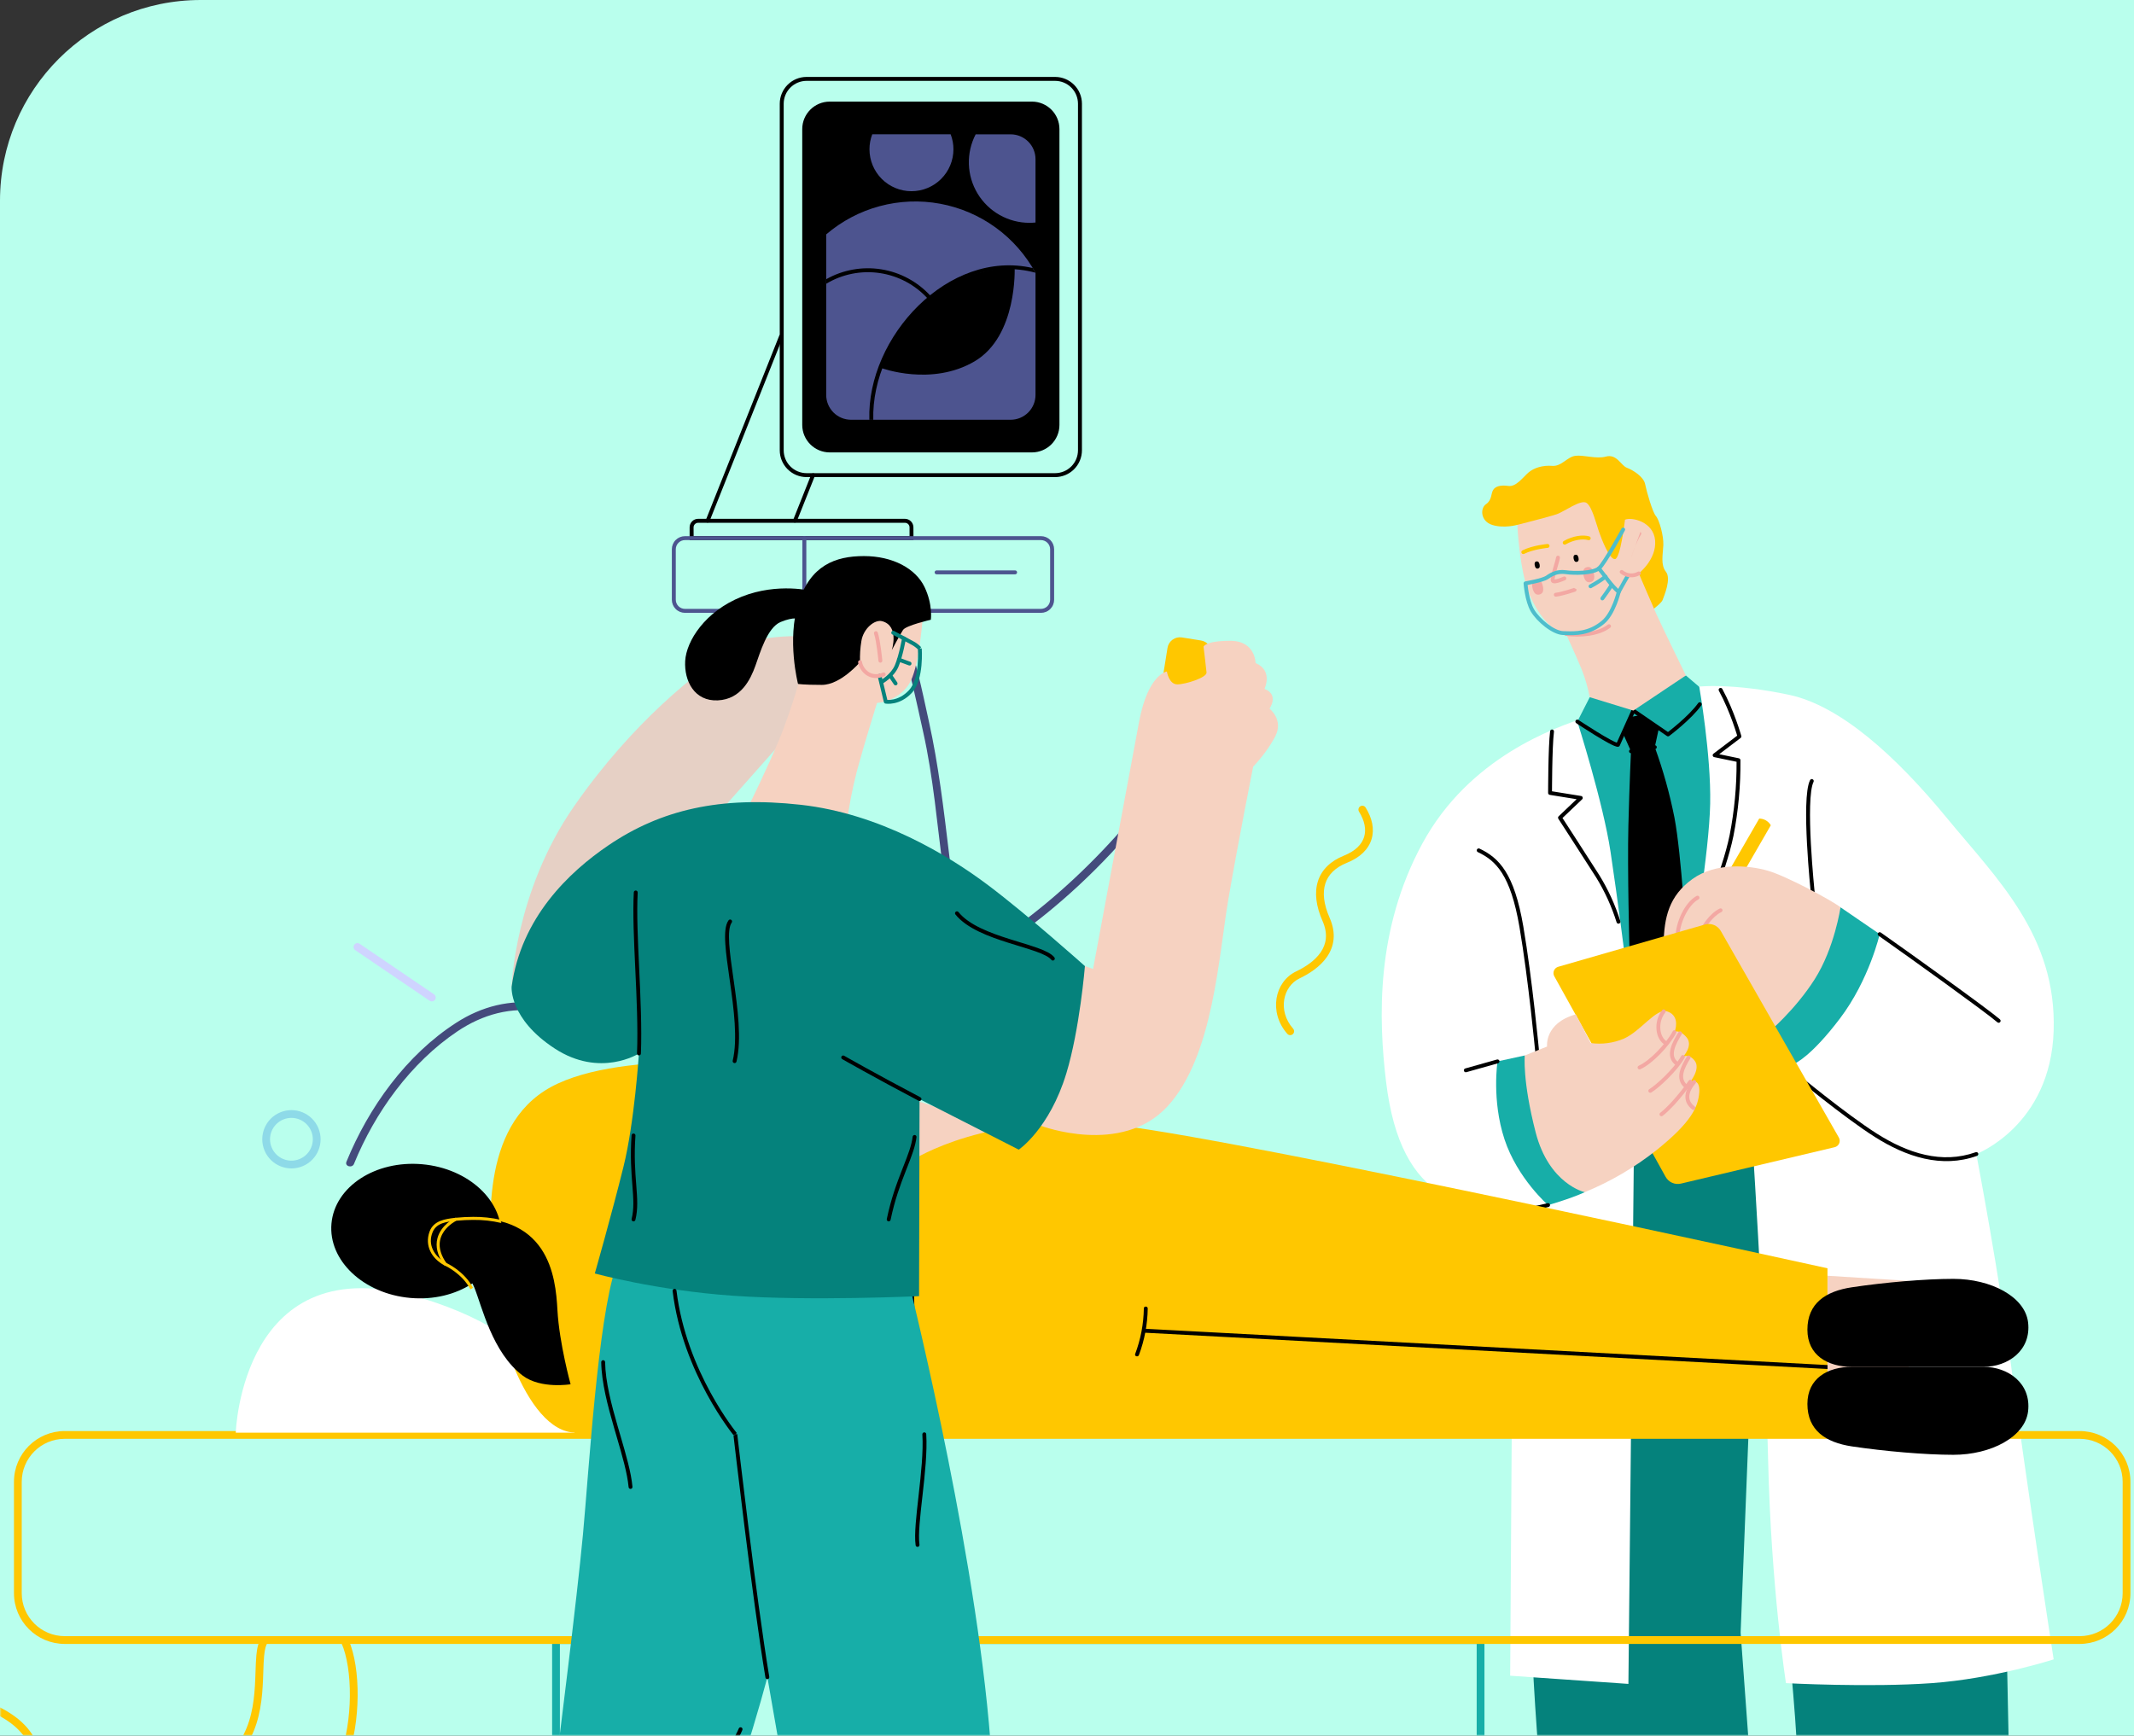 <svg width="638" height="519" viewBox="0 0 638 519" fill="none" xmlns="http://www.w3.org/2000/svg">
<rect x="0" y="0" width="638" height="519" fill="#333333" stroke="none"/>
<path d="M0 60C0 26.863 26.863 0 60 0H638V519H0V60Z" fill="#B9FFED"/>
<mask id="mask0_358_3719" style="mask-type:alpha" maskUnits="userSpaceOnUse" x="0" y="0" width="638" height="519">
<path d="M0 60C0 26.863 26.863 0 60 0H638V519H0V60Z" fill="#DBFFF6"/>
</mask>
<g mask="url(#mask0_358_3719)">
<path d="M457.714 481.498C458.383 518.158 463.721 562.155 465.719 590.819C467.716 619.482 474.388 656.146 474.388 656.146C474.388 656.146 490.393 658.147 506.398 656.811C522.403 655.475 532.408 652.146 532.408 652.146L520.394 488.151L524.392 387.496C524.392 387.496 535.731 494.824 537.064 519.483C538.396 544.142 548.402 648.802 548.402 648.802C548.402 648.802 558.404 650.135 573.076 650.803C587.748 651.471 603.088 646.134 603.088 646.134L599.751 482.819L573.755 326.848L469.053 332.18L457.714 481.498Z" fill="#05827C"/>
<path d="M474.387 214.412C464.828 217.523 439.264 226.421 425.26 252.187C411.256 277.953 412.142 304.628 414.373 323.29C416.603 341.953 422.598 351.732 431.046 357.065C439.493 362.398 452.386 362.176 452.386 362.176L451.496 501.05L486.844 503.497L488.605 332.623L523.28 331.291C523.28 331.291 527.725 398.394 528.615 436.612C529.505 474.829 533.95 503.271 533.95 503.271C533.95 503.271 558.849 504.607 577.524 503.271C596.198 501.935 613.979 496.164 613.979 496.164C613.979 496.164 605.089 438.39 601.529 410.395C597.97 382.4 590.859 345.067 590.859 345.067C590.859 345.067 613.089 336.624 613.979 308.182C614.869 279.74 597.084 262.852 581.969 244.483C566.854 226.113 550.252 211.008 534.84 207.747C519.428 204.486 506.089 204.49 502.237 206.561C498.385 208.633 474.387 214.412 474.387 214.412Z" fill="white"/>
<path fill-rule="evenodd" clip-rule="evenodd" d="M536.185 320.848C536.389 320.601 536.755 320.567 537.002 320.771L536.632 321.218L536.261 321.665C536.014 321.461 535.98 321.094 536.185 320.848ZM536.632 321.218C536.261 321.665 536.261 321.665 536.261 321.665L536.43 321.806C536.542 321.898 536.706 322.033 536.918 322.207C537.342 322.555 537.958 323.06 538.727 323.683C540.264 324.93 542.411 326.654 544.85 328.563C549.723 332.379 555.781 336.949 560.476 339.928C569.877 345.894 580.447 349.406 591.067 345.614C591.369 345.506 591.526 345.174 591.418 344.872C591.31 344.57 590.978 344.412 590.676 344.52C580.549 348.136 570.372 344.833 561.098 338.948C556.456 336.001 550.436 331.462 545.566 327.649C543.133 325.744 540.992 324.025 539.459 322.781C538.692 322.159 538.078 321.657 537.655 321.309C537.444 321.136 537.28 321.001 537.17 320.91L537.003 320.772C537.003 320.772 537.002 320.771 536.632 321.218Z" fill="black"/>
<path fill-rule="evenodd" clip-rule="evenodd" d="M541.93 233.009C542.217 233.153 542.333 233.502 542.189 233.788C541.9 234.367 541.664 235.311 541.492 236.578C541.321 237.83 541.219 239.344 541.171 241.028C541.074 244.393 541.194 248.393 541.397 252.238C541.601 256.081 541.887 259.758 542.123 262.476C542.241 263.835 542.347 264.953 542.422 265.731C542.46 266.12 542.491 266.424 542.512 266.631C542.522 266.734 542.53 266.813 542.536 266.866L542.544 266.946C542.544 266.946 542.544 266.946 541.967 267.007C541.389 267.068 541.389 267.067 541.389 267.067L541.38 266.986C541.375 266.932 541.367 266.852 541.356 266.748C541.335 266.54 541.304 266.234 541.266 265.843C541.19 265.062 541.085 263.94 540.966 262.576C540.73 259.851 540.442 256.159 540.237 252.3C540.033 248.442 539.912 244.406 540.01 240.994C540.059 239.289 540.163 237.729 540.341 236.421C540.517 235.127 540.772 234.025 541.151 233.269C541.294 232.982 541.643 232.866 541.93 233.009ZM542.027 267.584C541.708 267.618 541.423 267.386 541.389 267.067L541.967 267.007L542.544 266.946C542.578 267.265 542.346 267.551 542.027 267.584Z" fill="black"/>
<path d="M475.278 208.486L471.572 215.747C471.572 215.747 479.28 239.893 481.503 254.705C483.725 269.517 485.801 286.111 485.801 286.111L505.955 284.036C505.955 284.036 510.993 255.001 511.29 240.335C511.587 225.67 508.031 205.379 508.031 205.379L504.029 201.971L475.278 208.486Z" fill="#17AEA8"/>
<path d="M487.28 214.411L490.283 213.856L495.949 217.766L494.729 223.395C497.227 230.277 499.197 237.339 500.619 244.52C502.729 255.631 504.175 281.627 504.175 281.627L487.171 284.295C487.171 284.295 486.503 259.853 486.837 246.854C487.171 233.854 487.614 224.634 487.614 224.634L485.279 219.414L487.28 214.411Z" fill="black"/>
<path fill-rule="evenodd" clip-rule="evenodd" d="M508.514 210.088C508.775 210.274 508.836 210.636 508.65 210.898C507.127 213.036 504.712 215.332 502.705 217.077C501.697 217.953 500.782 218.698 500.12 219.225C499.788 219.488 499.519 219.697 499.333 219.84C499.24 219.912 499.167 219.967 499.118 220.004L499.061 220.047L499.041 220.062C499.041 220.062 499.041 220.062 498.693 219.597L499.041 220.062C498.842 220.211 498.57 220.217 498.365 220.076L488.564 213.358L484.254 222.946C484.169 223.136 483.988 223.266 483.781 223.286C483.58 223.306 483.367 223.263 483.189 223.214C482.997 223.161 482.782 223.083 482.553 222.987C482.095 222.797 481.537 222.521 480.926 222.195C479.701 221.54 478.217 220.658 476.787 219.777C475.355 218.894 473.971 218.008 472.946 217.342C472.433 217.01 472.009 216.732 471.713 216.537C471.565 216.44 471.45 216.363 471.371 216.311L471.25 216.231C471.25 216.231 471.249 216.23 471.571 215.747C471.893 215.264 471.893 215.264 471.893 215.264L472.012 215.343C472.09 215.394 472.205 215.47 472.352 215.567C472.646 215.761 473.067 216.037 473.578 216.368C474.599 217.031 475.975 217.912 477.396 218.788C478.82 219.666 480.28 220.533 481.473 221.17C482.071 221.489 482.591 221.745 482.999 221.915C483.146 221.976 483.273 222.024 483.38 222.059L487.79 212.248C487.861 212.091 487.997 211.973 488.163 211.927C488.328 211.88 488.506 211.91 488.648 212.007L498.675 218.881C498.854 218.743 499.1 218.552 499.397 218.315C500.05 217.797 500.951 217.063 501.943 216.2C503.938 214.466 506.265 212.244 507.704 210.224C507.89 209.963 508.252 209.902 508.514 210.088ZM471.571 215.747L471.893 215.264C471.626 215.086 471.266 215.158 471.088 215.425C470.91 215.692 470.983 216.053 471.25 216.231L471.571 215.747Z" fill="black"/>
<path fill-rule="evenodd" clip-rule="evenodd" d="M492.399 224.06C491.035 224.182 489.327 224.479 487.858 225.161C487.567 225.296 487.222 225.17 487.087 224.879C486.952 224.588 487.078 224.243 487.369 224.108C489.012 223.345 490.871 223.031 492.295 222.903C493.012 222.838 493.629 222.82 494.068 222.819C494.287 222.818 494.463 222.821 494.584 222.824C494.645 222.826 494.693 222.828 494.725 222.829L494.764 222.831L494.774 222.831L494.777 222.831L494.778 222.831C494.778 222.831 494.779 222.831 494.747 223.409L494.778 222.831C495.098 222.849 495.344 223.123 495.327 223.443C495.309 223.763 495.035 224.009 494.715 223.991M494.715 223.991L494.714 223.991L494.707 223.991L494.677 223.989C494.649 223.988 494.607 223.987 494.552 223.985C494.442 223.982 494.279 223.979 494.072 223.98C493.66 223.982 493.077 223.999 492.399 224.06" fill="black"/>
<path d="M480.056 136.532C483.375 135.605 484.613 139.2 486.389 139.864C488.165 140.529 491.394 142.532 491.837 144.743C492.28 146.953 494.06 153.186 495.062 154.297C496.064 155.408 497.393 160.185 497.285 162.962C497.176 165.739 496.395 168.85 498.062 170.963C499.729 173.076 497.506 178.183 497.063 179.407C496.62 180.63 492.393 183.516 492.393 183.516L453.64 156.928C453.64 156.928 449.713 158.076 446.153 156.965C442.594 155.855 442.485 151.963 444.276 150.743C446.067 149.524 445.722 147.632 446.39 146.522C447.058 145.411 448.613 144.964 450.944 145.298C453.276 145.632 455.28 142.743 456.951 141.298C458.622 139.853 461.287 139.076 464.066 139.298C466.844 139.519 468.511 136.633 470.955 136.295C473.399 135.958 477.277 137.312 480.056 136.532Z" fill="#FFC700"/>
<path d="M453.641 156.939C453.641 156.939 454.234 170.715 457.346 177.954C460.459 185.193 465.05 189.359 468.163 189.509C468.163 189.509 470.978 195.581 472.758 199.878C473.877 202.652 474.721 205.529 475.277 208.468L488.32 212.468L504.028 201.961C504.028 201.961 496.914 187.441 495.134 183.445C493.355 179.448 489.949 171.436 489.949 171.436C489.949 171.436 495.284 167.308 494.83 161.623C494.376 155.937 487.719 154.511 485.82 155.401C485.82 155.401 484.487 167.068 482.816 167.177C481.145 167.285 478.814 161.172 478.037 158.958C477.26 156.744 476.036 151.625 474.369 150.402C472.702 149.178 467.701 152.957 465.478 153.734C463.256 154.511 453.641 156.939 453.641 156.939Z" fill="#F6D2C1"/>
<path d="M459.79 169.999C459.31 170.1 458.99 169.793 458.844 169.087C458.698 168.382 458.867 167.961 459.347 167.875C459.828 167.789 460.147 168.081 460.293 168.787C460.44 169.492 460.271 169.898 459.79 169.999Z" fill="black"/>
<path d="M471.42 167.999C470.94 168.1 470.621 167.792 470.474 167.09C470.328 166.389 470.497 165.965 470.977 165.875C471.458 165.785 471.781 166.081 471.927 166.787C472.074 167.492 471.901 167.901 471.42 167.999Z" fill="black"/>
<path fill-rule="evenodd" clip-rule="evenodd" d="M462.731 163.811L462.729 163.811L462.721 163.812L462.687 163.815C462.657 163.818 462.611 163.823 462.551 163.829C462.432 163.842 462.257 163.861 462.037 163.89C461.597 163.946 460.979 164.037 460.271 164.174C458.844 164.448 457.09 164.9 455.68 165.606C455.393 165.749 455.044 165.633 454.9 165.346C454.757 165.059 454.873 164.711 455.16 164.567C456.712 163.791 458.588 163.315 460.051 163.033C460.788 162.892 461.43 162.797 461.888 162.738C462.118 162.708 462.302 162.687 462.429 162.674C462.493 162.667 462.542 162.662 462.576 162.659L462.616 162.655L462.626 162.654L462.63 162.654C462.63 162.654 462.631 162.654 462.681 163.233L462.63 162.654C462.95 162.626 463.232 162.863 463.259 163.183C463.287 163.502 463.05 163.783 462.731 163.811Z" fill="#FFC700"/>
<path fill-rule="evenodd" clip-rule="evenodd" d="M474.81 161.495C473.301 161.033 470.577 161.348 468.082 162.776C467.804 162.935 467.449 162.838 467.29 162.56C467.13 162.282 467.227 161.927 467.505 161.768C470.191 160.231 473.249 159.803 475.15 160.384C475.456 160.478 475.629 160.803 475.535 161.109C475.441 161.416 475.116 161.589 474.81 161.495Z" fill="#FFC700"/>
<path fill-rule="evenodd" clip-rule="evenodd" d="M465.866 166.154C466.184 166.194 466.409 166.485 466.369 166.803C466.325 167.152 466.166 167.746 465.983 168.394C465.908 168.662 465.827 168.944 465.743 169.234C465.617 169.674 465.485 170.133 465.358 170.592C465.149 171.35 464.966 172.069 464.865 172.628C464.817 172.894 464.792 173.105 464.787 173.257C464.835 173.256 464.893 173.252 464.962 173.243C465.249 173.207 465.618 173.109 466.001 172.983C466.378 172.859 466.743 172.716 467.016 172.603C467.152 172.547 467.264 172.499 467.341 172.465C467.379 172.448 467.409 172.435 467.429 172.426L467.452 172.416L467.457 172.413L467.458 172.413C467.458 172.413 467.458 172.413 467.458 172.413C467.75 172.28 468.094 172.408 468.228 172.699C468.361 172.991 468.233 173.335 467.942 173.469L467.7 172.941C467.942 173.469 467.942 173.469 467.942 173.469L467.939 173.47L467.931 173.474L467.905 173.486C467.882 173.496 467.849 173.511 467.807 173.529C467.723 173.566 467.604 173.617 467.459 173.677C467.171 173.796 466.777 173.95 466.364 174.086C465.957 174.22 465.505 174.346 465.107 174.396C464.909 174.421 464.695 174.431 464.494 174.4C464.3 174.371 464.041 174.292 463.85 174.07C463.726 173.925 463.677 173.759 463.654 173.643C463.63 173.518 463.623 173.388 463.625 173.265C463.629 173.019 463.667 172.728 463.722 172.422C463.833 171.807 464.028 171.045 464.238 170.283C464.366 169.822 464.502 169.347 464.631 168.899C464.714 168.611 464.794 168.334 464.866 168.079C465.057 167.401 465.186 166.901 465.217 166.657C465.257 166.339 465.547 166.114 465.866 166.154Z" fill="#F3A8A3"/>
<path fill-rule="evenodd" clip-rule="evenodd" d="M471.305 176.155C471.41 176.458 471.249 176.789 470.946 176.894L470.756 176.345C470.946 176.894 470.946 176.894 470.946 176.894L470.935 176.898L470.903 176.909C470.875 176.918 470.834 176.932 470.782 176.95C470.677 176.985 470.526 177.036 470.338 177.097C469.963 177.22 469.441 177.385 468.856 177.559C467.698 177.901 466.246 178.286 465.19 178.404C464.871 178.44 464.583 178.211 464.548 177.892C464.512 177.574 464.741 177.286 465.06 177.25C466.004 177.144 467.369 176.787 468.526 176.445C469.099 176.276 469.61 176.113 469.977 175.993C470.161 175.933 470.309 175.883 470.411 175.849C470.462 175.832 470.501 175.819 470.527 175.81L470.557 175.8L470.566 175.796" fill="#F3A8A3"/>
<path fill-rule="evenodd" clip-rule="evenodd" d="M490.428 159.049C490.695 159.227 490.768 159.587 490.59 159.854C489.89 160.906 489.15 162.628 488.575 164.127C488.291 164.869 488.052 165.542 487.885 166.03C487.801 166.274 487.735 166.472 487.69 166.607C487.668 166.675 487.651 166.728 487.639 166.763L487.626 166.803L487.623 166.816C487.623 166.816 487.623 166.816 487.623 166.816" fill="#F3A8A3"/>
<path d="M475.517 174.059C474.507 174.303 473.809 173.683 473.456 172.182C473.103 170.681 473.43 169.822 474.444 169.582C475.457 169.342 476.152 169.957 476.505 171.458C476.858 172.959 476.527 173.815 475.517 174.059Z" fill="#F3A8A3"/>
<path d="M460.252 177.763C459.242 178.007 458.548 177.388 458.191 175.887C457.834 174.386 458.169 173.53 459.179 173.286C460.188 173.042 460.887 173.661 461.243 175.162C461.6 176.663 461.266 177.519 460.252 177.763Z" fill="#F3A8A3"/>
<path fill-rule="evenodd" clip-rule="evenodd" d="M481.516 186.878C481.711 187.133 481.663 187.497 481.408 187.692C479.708 188.997 477.395 189.742 475.029 190.093C472.654 190.445 470.17 190.407 468.079 190.103C467.761 190.057 467.542 189.762 467.588 189.445C467.634 189.127 467.929 188.907 468.246 188.954C470.232 189.242 472.602 189.278 474.859 188.944C477.123 188.609 479.218 187.909 480.701 186.771C480.956 186.576 481.32 186.624 481.516 186.878Z" fill="#F3A8A3"/>
<path fill-rule="evenodd" clip-rule="evenodd" d="M478.474 169.599L478.751 169.953C478.926 170.177 479.174 170.495 479.466 170.87C480.05 171.621 480.811 172.604 481.517 173.531C482.353 174.63 483.296 175.644 484.33 176.559C484.493 176.703 484.561 176.925 484.509 177.133L484.509 177.134L484.505 177.149L484.491 177.208C484.478 177.258 484.46 177.332 484.435 177.426C484.386 177.613 484.312 177.883 484.213 178.213C484.016 178.874 483.719 179.784 483.319 180.779C482.529 182.743 481.299 185.139 479.572 186.554C475.225 190.129 470.954 189.989 468.011 189.893C467.777 189.885 467.55 189.878 467.333 189.872C465.657 189.832 463.662 188.77 461.927 187.436C460.172 186.086 458.559 184.362 457.66 182.831C456.753 181.289 456.22 179.175 455.912 177.495C455.756 176.646 455.655 175.89 455.592 175.346C455.561 175.074 455.539 174.854 455.525 174.702C455.518 174.626 455.513 174.566 455.51 174.526L455.506 174.479L455.505 174.466L455.505 174.461C455.505 174.461 455.505 174.461 456.084 174.42L455.505 174.461C455.484 174.164 455.692 173.898 455.986 173.847C455.986 173.847 455.986 173.847 455.986 173.847L456 173.845L456.042 173.838C456.08 173.831 456.135 173.821 456.206 173.808C456.349 173.783 456.554 173.745 456.805 173.697C457.307 173.6 457.987 173.463 458.706 173.298C459.426 173.133 460.176 172.942 460.818 172.74C461.483 172.531 461.963 172.331 462.195 172.167C463.494 171.248 465.429 170.109 468.171 170.509C469.385 170.686 471.363 170.779 473.261 170.642C474.208 170.574 475.12 170.449 475.899 170.255C476.689 170.058 477.286 169.803 477.652 169.507C477.772 169.409 477.928 169.363 478.082 169.381C478.237 169.398 478.378 169.477 478.474 169.599ZM456.711 174.896C456.721 174.991 456.732 175.097 456.746 175.214C456.806 175.738 456.904 176.468 457.054 177.286C457.358 178.939 457.863 180.884 458.661 182.243C459.466 183.613 460.964 185.23 462.635 186.515C464.326 187.815 466.071 188.68 467.361 188.711C467.58 188.716 467.805 188.724 468.035 188.731C470.963 188.824 474.834 188.946 478.835 185.657L478.836 185.657C480.323 184.438 481.464 182.278 482.241 180.345C482.625 179.391 482.91 178.517 483.1 177.881C483.184 177.599 483.25 177.364 483.296 177.191C482.308 176.288 481.404 175.299 480.593 174.235C479.89 173.312 479.132 172.332 478.55 171.583C478.288 171.247 478.062 170.957 477.892 170.74C477.399 171.019 476.806 171.226 476.18 171.382C475.316 171.597 474.333 171.729 473.345 171.801C471.37 171.943 469.308 171.849 468.003 171.658C465.706 171.323 464.082 172.255 462.866 173.115C462.469 173.395 461.829 173.64 461.167 173.848C460.483 174.063 459.7 174.261 458.965 174.43C458.23 174.599 457.535 174.739 457.024 174.837C456.91 174.859 456.805 174.879 456.711 174.896Z" fill="#4EBDCC"/>
<path fill-rule="evenodd" clip-rule="evenodd" d="M485.557 157.83C485.839 157.984 485.942 158.337 485.788 158.618L485.279 158.339L484.769 158.06C484.923 157.779 485.276 157.676 485.557 157.83ZM479.283 169.397C478.965 169.821 478.661 170.184 478.398 170.411C478.156 170.621 477.789 170.595 477.579 170.353C477.369 170.111 477.395 169.744 477.637 169.534C477.801 169.392 478.043 169.114 478.355 168.699C478.66 168.294 479.009 167.787 479.386 167.213C480.139 166.064 480.988 164.665 481.787 163.307C482.585 161.95 483.331 160.638 483.878 159.665C484.151 159.178 484.374 158.777 484.529 158.497C484.606 158.357 484.666 158.248 484.707 158.174L484.769 158.06C484.769 158.06 484.769 158.06 485.279 158.339C485.788 158.618 485.788 158.618 485.788 158.618L485.725 158.733C485.683 158.809 485.623 158.919 485.545 159.06C485.389 159.341 485.165 159.745 484.89 160.233C484.341 161.21 483.592 162.53 482.788 163.896C481.985 165.261 481.125 166.678 480.357 167.85C479.973 168.435 479.609 168.964 479.283 169.397Z" fill="#4EBDCC"/>
<path fill-rule="evenodd" clip-rule="evenodd" d="M486.98 171.63C487.257 171.792 487.349 172.148 487.187 172.424L487.11 172.557C487.059 172.643 486.987 172.768 486.896 172.924C486.715 173.236 486.463 173.671 486.182 174.164C485.618 175.152 484.937 176.363 484.46 177.278C484.312 177.562 483.961 177.672 483.677 177.524C483.393 177.376 483.282 177.025 483.431 176.74C483.919 175.805 484.609 174.577 485.174 173.588C485.457 173.092 485.709 172.655 485.892 172.341C485.983 172.184 486.056 172.058 486.107 171.971L486.185 171.837C486.347 171.561 486.703 171.467 486.98 171.63Z" fill="#4EBDCC"/>
<path fill-rule="evenodd" clip-rule="evenodd" d="M480.482 172.071C480.675 172.327 480.624 172.691 480.367 172.884C478.917 173.975 477.386 174.955 475.789 175.817C475.506 175.969 475.154 175.863 475.002 175.581C474.85 175.299 474.955 174.947 475.237 174.794C476.784 173.96 478.265 173.011 479.669 171.955C479.926 171.763 480.29 171.814 480.482 172.071Z" fill="#4EBDCC"/>
<path fill-rule="evenodd" clip-rule="evenodd" d="M482.083 174.431C482.363 174.589 482.462 174.943 482.304 175.222C481.953 175.846 481.249 176.87 480.65 177.718C480.347 178.146 480.065 178.537 479.859 178.821C479.756 178.963 479.671 179.078 479.613 179.158L479.545 179.25L479.522 179.282L479.054 178.938L478.587 178.593L478.61 178.562L478.676 178.471C478.734 178.393 478.817 178.279 478.919 178.138C479.123 177.857 479.402 177.47 479.701 177.047C480.307 176.19 480.975 175.215 481.292 174.652C481.45 174.373 481.804 174.274 482.083 174.431ZM478.709 179.405C478.451 179.215 478.396 178.851 478.587 178.593L479.054 178.938L479.522 179.282C479.331 179.54 478.967 179.595 478.709 179.405Z" fill="#4EBDCC"/>
<path fill-rule="evenodd" clip-rule="evenodd" d="M484.385 170.645C484.588 170.396 484.954 170.359 485.202 170.562C485.821 171.067 486.578 171.374 487.374 171.443C488.17 171.512 488.968 171.339 489.664 170.948C489.944 170.791 490.298 170.891 490.455 171.17C490.612 171.45 490.513 171.804 490.233 171.961C489.333 172.466 488.302 172.689 487.274 172.6C486.245 172.511 485.268 172.114 484.468 171.462C484.22 171.259 484.182 170.893 484.385 170.645Z" fill="#F3A8A3"/>
<path fill-rule="evenodd" clip-rule="evenodd" d="M464.086 218.132C464.404 218.172 464.63 218.463 464.59 218.781C464.298 221.114 464.15 225.679 464.075 229.691C464.038 231.69 464.02 233.542 464.011 234.894C464.006 235.57 464.004 236.121 464.002 236.503C464.002 236.538 464.002 236.571 464.002 236.603L472.7 238.006C472.918 238.041 473.097 238.197 473.162 238.408C473.228 238.618 473.168 238.848 473.008 239L467.136 244.59L467.187 244.669C467.39 244.982 467.684 245.436 468.05 246.001C468.781 247.131 469.8 248.705 470.949 250.483C473.246 254.039 476.062 258.41 478.139 261.669L478.144 261.676C480.804 265.984 482.914 270.607 484.425 275.438C484.521 275.744 484.35 276.07 484.044 276.166C483.738 276.261 483.412 276.091 483.317 275.785C481.835 271.047 479.766 266.514 477.158 262.29C475.083 259.035 472.269 254.668 469.973 251.113C468.825 249.336 467.806 247.762 467.075 246.632C466.709 246.067 466.415 245.613 466.213 245.301L465.9 244.818C465.9 244.818 465.899 244.817 466.386 244.501L465.9 244.818C465.748 244.583 465.784 244.273 465.986 244.081L471.359 238.966L463.328 237.67C463.047 237.625 462.84 237.382 462.84 237.097L463.421 237.097C462.84 237.097 462.84 237.097 462.84 237.097L462.84 236.942C462.84 236.84 462.84 236.691 462.841 236.5C462.842 236.117 462.844 235.564 462.849 234.886C462.858 233.531 462.877 231.675 462.914 229.67C462.988 225.673 463.136 221.043 463.438 218.637C463.477 218.318 463.768 218.093 464.086 218.132Z" fill="black"/>
<path fill-rule="evenodd" clip-rule="evenodd" d="M514.123 205.756C514.405 205.602 514.758 205.706 514.911 205.987C516.708 209.282 518.128 212.794 519.097 215.476C519.582 216.818 519.955 217.956 520.207 218.758C520.333 219.16 520.429 219.478 520.494 219.696C520.526 219.805 520.55 219.889 520.567 219.946L520.586 220.012L520.59 220.029L520.592 220.035C520.592 220.035 520.592 220.035 520.033 220.192L520.592 220.035C520.656 220.264 520.574 220.51 520.384 220.654L513.989 225.512L519.873 226.735C520.141 226.79 520.333 227.025 520.336 227.298C520.409 234.893 519.71 242.477 518.249 249.931L518.248 249.936C517.053 255.76 514.742 262.388 512.738 267.545C511.735 270.127 510.806 272.346 510.128 273.921C509.788 274.708 509.512 275.334 509.32 275.764C509.224 275.979 509.149 276.145 509.098 276.257L509.04 276.385L509.02 276.428C509.02 276.428 509.02 276.429 508.609 276.24L509.02 276.429C508.885 276.72 508.541 276.848 508.249 276.714C507.958 276.58 507.83 276.235 507.964 275.944L508.261 276.08C507.964 275.944 507.964 275.944 507.964 275.944L507.969 275.933L507.983 275.902L508.04 275.777C508.09 275.667 508.164 275.503 508.259 275.29C508.449 274.865 508.724 274.243 509.061 273.461C509.735 271.897 510.659 269.69 511.656 267.124C513.653 261.986 515.935 255.432 517.11 249.705C518.525 242.482 519.218 235.136 519.178 227.776L512.504 226.389C512.281 226.343 512.106 226.171 512.055 225.949C512.005 225.727 512.089 225.496 512.271 225.358L519.364 219.971C519.301 219.761 519.213 219.469 519.099 219.107C518.851 218.317 518.483 217.195 518.004 215.87C517.046 213.218 515.65 209.767 513.892 206.543C513.738 206.262 513.842 205.909 514.123 205.756Z" fill="black"/>
<path d="M550.264 271.296L561.974 279.312C561.974 279.312 558.861 292.938 550.117 304.493C541.373 316.047 536.631 317.965 536.631 317.965L528.627 308.782L550.264 271.296Z" fill="#17AEA8"/>
<path d="M529.415 246.761L516.857 268.504L513.392 266.504L525.95 244.761C526.652 244.764 527.341 244.95 527.949 245.3C528.557 245.651 529.062 246.155 529.415 246.761Z" fill="#FFC700"/>
<path d="M497.357 282.408C497.507 274.26 498.99 267.888 505.954 262.852C512.919 257.816 522.849 258.724 528.481 260.334C534.112 261.944 547.895 269.371 550.256 271.296C550.256 271.296 548.481 283.443 542.552 292.776C536.624 302.109 528.62 308.774 528.62 308.774L497.357 282.408Z" fill="#F6D2C1"/>
<path fill-rule="evenodd" clip-rule="evenodd" d="M508.019 268.129C508.172 268.411 508.068 268.763 507.787 268.917C506.218 269.772 504.784 271.593 503.737 273.766C502.695 275.929 502.082 278.346 502.082 280.296C502.082 280.616 501.822 280.876 501.502 280.876C501.181 280.876 500.921 280.616 500.921 280.296C500.921 278.136 501.59 275.547 502.691 273.262C503.787 270.987 505.357 268.918 507.231 267.897C507.512 267.744 507.865 267.847 508.019 268.129Z" fill="#F3A8A3"/>
<path fill-rule="evenodd" clip-rule="evenodd" d="M514.924 271.931C515.063 272.22 514.941 272.567 514.652 272.706C513.375 273.318 512.052 274.547 510.998 275.911C509.937 277.284 509.228 278.692 509.084 279.605C509.033 279.922 508.736 280.138 508.419 280.088C508.103 280.038 507.886 279.741 507.936 279.424C508.126 278.225 508.973 276.632 510.079 275.201C511.193 273.759 512.648 272.378 514.15 271.658C514.439 271.52 514.786 271.642 514.924 271.931Z" fill="#F3A8A3"/>
<path fill-rule="evenodd" clip-rule="evenodd" d="M441.555 254.015C441.693 253.725 442.039 253.601 442.329 253.738C445.219 255.106 447.834 256.948 450.058 260.469C452.267 263.968 454.068 269.09 455.418 276.978C456.765 284.847 457.951 294.266 458.801 301.712C459.226 305.436 459.567 308.669 459.802 310.972C459.919 312.123 460.01 313.041 460.072 313.672C460.102 313.987 460.126 314.231 460.141 314.396L460.165 314.646L460.165 314.646C460.165 314.646 460.165 314.647 459.587 314.701C459.009 314.755 459.009 314.755 459.009 314.755L458.985 314.506C458.97 314.342 458.946 314.099 458.916 313.785C458.854 313.155 458.764 312.239 458.647 311.089C458.412 308.791 458.072 305.562 457.647 301.844C456.798 294.404 455.614 285.01 454.273 277.174C452.935 269.356 451.169 264.404 449.076 261.089C446.996 257.796 444.573 256.085 441.832 254.788C441.542 254.651 441.418 254.305 441.555 254.015ZM459.641 315.279C459.322 315.309 459.039 315.074 459.009 314.755L459.587 314.701L460.165 314.646C460.195 314.966 459.961 315.249 459.641 315.279Z" fill="black"/>
<path d="M465.872 289.069L509.708 276.437C510.603 276.18 511.558 276.23 512.42 276.58C513.283 276.93 514.003 277.559 514.465 278.366L549.756 340.129C549.909 340.395 549.997 340.692 550.014 340.998C550.031 341.304 549.977 341.61 549.854 341.891C549.732 342.172 549.546 342.421 549.311 342.617C549.075 342.814 548.797 342.952 548.499 343.022L502.552 353.905C501.671 354.113 500.746 354.027 499.918 353.662C499.09 353.296 498.404 352.67 497.965 351.879L464.682 291.91C464.539 291.651 464.457 291.362 464.441 291.067C464.425 290.771 464.476 290.475 464.591 290.202C464.705 289.929 464.88 289.686 465.102 289.489C465.323 289.293 465.587 289.149 465.872 289.069Z" fill="#FFC700"/>
<path d="M455.863 315.59L447.712 317.365C447.712 317.365 445.932 328.92 449.788 340.632C453.644 352.345 462.827 360.334 462.827 360.334C462.827 360.334 469.209 358.555 473.794 356.48L455.863 315.59Z" fill="#17AEA8"/>
<path fill-rule="evenodd" clip-rule="evenodd" d="M448.271 317.207C448.358 317.516 448.178 317.837 447.869 317.924L438.386 320.592C438.077 320.679 437.756 320.499 437.669 320.19C437.582 319.881 437.762 319.561 438.071 319.474L447.555 316.806C447.863 316.719 448.184 316.899 448.271 317.207Z" fill="black"/>
<path fill-rule="evenodd" clip-rule="evenodd" d="M463.39 360.185C463.468 360.496 463.28 360.812 462.969 360.89C459.507 361.759 455.989 362.382 452.439 362.754C452.12 362.788 451.835 362.556 451.801 362.237C451.768 361.918 451.999 361.632 452.318 361.599C455.813 361.232 459.277 360.619 462.686 359.763C462.997 359.685 463.312 359.874 463.39 360.185Z" fill="black"/>
<path fill-rule="evenodd" clip-rule="evenodd" d="M561.498 278.978C561.683 278.716 562.045 278.653 562.307 278.837C567.052 282.171 575.093 287.913 582.375 293.192C589.641 298.459 596.19 303.294 597.92 304.798C598.162 305.008 598.187 305.375 597.977 305.617C597.766 305.859 597.4 305.885 597.158 305.674C595.478 304.214 588.986 299.419 581.693 294.132C574.415 288.856 566.378 283.118 561.639 279.787C561.377 279.603 561.314 279.241 561.498 278.978Z" fill="black"/>
<path d="M455.863 315.589L462.53 312.921C462.53 312.921 461.641 305.96 471.128 303.292L475.573 311.885C478.943 312.347 482.375 311.887 485.504 310.553C490.542 308.328 495.134 301.366 498.396 302.406C501.659 303.445 501.37 306.707 500.619 308.624C500.619 308.624 501.952 307.588 504.174 310.106C506.397 312.625 503.138 316.032 503.138 316.032C503.138 316.032 504.918 314.846 506.693 317.218C508.469 319.59 505.361 323.44 505.361 323.44C505.361 323.44 508.323 322.254 508.03 326.551C507.737 330.848 505.804 335.437 495.265 343.881C488.73 349.067 481.495 353.306 473.775 356.472C473.775 356.472 463.105 354.104 459.103 338.548C455.101 322.993 455.863 315.589 455.863 315.589Z" fill="#F6D2C1"/>
<path fill-rule="evenodd" clip-rule="evenodd" d="M500.895 308.114C501.177 308.268 501.282 308.62 501.128 308.902C500.039 310.908 498.252 313.202 496.309 315.187C494.373 317.165 492.229 318.892 490.408 319.711C490.115 319.842 489.772 319.712 489.64 319.419C489.509 319.127 489.639 318.783 489.932 318.652C491.557 317.921 493.58 316.315 495.479 314.375C497.37 312.442 499.084 310.233 500.108 308.348C500.261 308.066 500.614 307.961 500.895 308.114Z" fill="#F3A8A3"/>
<path fill-rule="evenodd" clip-rule="evenodd" d="M503.425 315.528C503.704 315.686 503.801 316.041 503.643 316.32C502.455 318.407 500.448 320.71 498.519 322.615C496.597 324.514 494.687 326.082 493.666 326.668C493.388 326.828 493.033 326.732 492.873 326.454C492.713 326.176 492.809 325.821 493.087 325.661C493.973 325.152 495.796 323.673 497.703 321.789C499.604 319.911 501.524 317.696 502.633 315.745C502.792 315.467 503.147 315.369 503.425 315.528Z" fill="#F3A8A3"/>
<path fill-rule="evenodd" clip-rule="evenodd" d="M505.695 322.965C505.957 323.15 506.02 323.512 505.836 323.774C502.408 328.654 498.921 332.261 497.074 333.644C496.817 333.836 496.453 333.784 496.261 333.527C496.069 333.27 496.121 332.906 496.378 332.714C498.09 331.432 501.496 327.932 504.886 323.107C505.07 322.844 505.432 322.781 505.695 322.965Z" fill="#F3A8A3"/>
<path fill-rule="evenodd" clip-rule="evenodd" d="M497.755 301.951C498.006 302.151 498.048 302.516 497.848 302.767C496.675 304.245 496.237 306.144 496.406 307.832C496.578 309.539 497.349 310.896 498.435 311.442C498.722 311.586 498.837 311.935 498.693 312.221C498.549 312.508 498.2 312.623 497.914 312.479C496.342 311.689 495.445 309.879 495.251 307.948C495.055 305.997 495.555 303.787 496.939 302.045C497.138 301.794 497.504 301.752 497.755 301.951Z" fill="#F3A8A3"/>
<path fill-rule="evenodd" clip-rule="evenodd" d="M502.591 308.464C502.864 308.632 502.949 308.99 502.781 309.263C501.886 310.715 500.936 312.363 500.572 313.899C500.391 314.659 500.364 315.353 500.532 315.962C500.696 316.558 501.058 317.115 501.734 317.598C501.995 317.784 502.055 318.147 501.869 318.408C501.683 318.669 501.32 318.729 501.059 318.543C500.179 317.915 499.651 317.139 499.412 316.27C499.177 315.413 499.233 314.51 499.442 313.631C499.855 311.889 500.906 310.092 501.792 308.654C501.96 308.381 502.318 308.296 502.591 308.464Z" fill="#F3A8A3"/>
<path fill-rule="evenodd" clip-rule="evenodd" d="M505.148 315.689C505.421 315.857 505.505 316.215 505.337 316.488C504.445 317.934 503.608 319.439 503.312 320.843C503.166 321.535 503.158 322.175 503.322 322.758C503.485 323.333 503.826 323.889 504.439 324.404C504.685 324.61 504.717 324.976 504.511 325.222C504.304 325.467 503.938 325.499 503.692 325.293C502.915 324.641 502.435 323.89 502.204 323.073C501.976 322.263 502.002 321.424 502.175 320.603C502.518 318.979 503.461 317.319 504.349 315.879C504.517 315.606 504.875 315.521 505.148 315.689Z" fill="#F3A8A3"/>
<path fill-rule="evenodd" clip-rule="evenodd" d="M506.891 323.074C507.133 323.285 507.158 323.651 506.948 323.893C505.874 325.128 505.181 326.408 505.059 327.587C504.943 328.716 505.342 329.832 506.642 330.831C506.896 331.027 506.944 331.391 506.749 331.646C506.553 331.9 506.189 331.948 505.934 331.752C504.344 330.53 503.742 329.034 503.904 327.468C504.06 325.951 504.923 324.452 506.072 323.131C506.282 322.889 506.649 322.864 506.891 323.074Z" fill="#F3A8A3"/>
<path fill-rule="evenodd" clip-rule="evenodd" d="M165.068 490.385C165.068 489.743 165.588 489.223 166.229 489.223H442.643C443.285 489.223 443.805 489.743 443.805 490.385V520.827C443.805 521.468 443.285 521.988 442.643 521.988H166.229C165.588 521.988 165.068 521.468 165.068 520.827V490.385ZM167.391 491.546V519.665H441.482V491.546H167.391Z" fill="#17AEA8"/>
<path fill-rule="evenodd" clip-rule="evenodd" d="M19.357 430.218C12.255 430.218 6.499 435.972 6.499 443.069V476.371C6.499 483.468 12.255 489.222 19.357 489.222H621.754C628.855 489.222 634.611 483.468 634.611 476.371V443.069C634.611 435.972 628.855 430.218 621.754 430.218H19.357ZM4.176 443.069C4.176 434.688 10.973 427.895 19.357 427.895H621.754C630.137 427.895 636.934 434.688 636.934 443.069V476.371C636.934 484.752 630.137 491.545 621.754 491.545H19.357C10.973 491.545 4.176 484.752 4.176 476.371V443.069Z" fill="#FFC700"/>
<path fill-rule="evenodd" clip-rule="evenodd" d="M688.374 449.449C687.3 449.996 685.798 451.674 684.034 455.422C682.229 459.254 680.593 461.881 678.912 463.848C677.219 465.828 675.516 467.097 673.642 468.25C672.834 468.747 671.998 469.222 671.114 469.723C667.947 471.521 664.168 473.666 658.862 478.455C655.544 481.451 653.655 484.409 652.578 487.271C651.499 490.142 651.214 492.977 651.187 495.767C651.175 497.045 651.216 498.298 651.257 499.547C651.261 499.667 651.265 499.788 651.269 499.908C651.314 501.266 651.352 502.624 651.305 503.942C651.212 506.583 650.777 509.181 649.285 511.542C647.897 513.739 646.288 515.631 644.659 517.402C644.013 518.103 643.377 518.773 642.749 519.433C641.761 520.473 640.794 521.49 639.846 522.574C636.817 526.036 634.298 529.836 633.447 535.534C633.204 537.166 632.959 539.005 632.695 540.981C632.001 546.184 631.18 552.345 629.923 558.215C629.054 562.279 627.967 566.254 626.549 569.736C625.136 573.208 623.364 576.266 621.083 578.425C619.138 580.266 617.492 583.014 616.098 586.366C614.709 589.705 613.601 593.566 612.692 597.558C611.343 603.481 610.452 609.593 609.715 614.648C609.456 616.426 609.216 618.074 608.982 619.537C608.88 620.17 608.285 620.601 607.651 620.5C607.018 620.398 606.587 619.803 606.688 619.169C606.914 617.759 607.149 616.148 607.404 614.395C608.143 609.324 609.056 603.064 610.427 597.043C611.352 592.98 612.495 588.98 613.953 585.474C615.407 581.979 617.207 578.895 619.486 576.738C621.429 574.898 623.047 572.179 624.398 568.86C625.745 565.551 626.798 561.721 627.652 557.729C628.888 551.955 629.689 545.948 630.379 540.769C630.646 538.766 630.897 536.886 631.15 535.192C632.09 528.893 634.906 524.694 638.098 521.045C639.067 519.937 640.103 518.846 641.123 517.772C641.744 517.118 642.359 516.47 642.949 515.829C644.541 514.1 646.042 512.326 647.322 510.301C648.498 508.44 648.897 506.316 648.984 503.86C649.027 502.63 648.992 501.346 648.948 499.984C648.944 499.863 648.94 499.741 648.936 499.619C648.895 498.377 648.852 497.075 648.865 495.745C648.893 492.814 649.192 489.678 650.404 486.453C651.621 483.219 653.733 479.956 657.306 476.731C662.818 471.755 666.846 469.471 670.028 467.667C670.884 467.181 671.679 466.731 672.425 466.272C674.164 465.201 675.657 464.08 677.146 462.338C678.647 460.583 680.18 458.154 681.932 454.432C683.725 450.625 685.504 448.304 687.321 447.379C688.284 446.889 689.276 446.784 690.22 447.089C691.131 447.383 691.871 448.017 692.46 448.77C693.624 450.257 694.421 452.494 694.88 454.837C695.344 457.206 695.489 459.825 695.252 462.174C694.339 471.199 691.204 483.374 685.289 492.465C684.758 493.281 684.272 494.013 683.827 494.685C681.801 497.742 680.603 499.548 679.696 502.354C678.578 505.815 677.918 510.787 677.026 521.261C676.57 526.608 675.369 530.624 673.715 533.784C672.06 536.947 669.98 539.196 667.847 541.039C666.786 541.957 665.71 542.776 664.677 543.548C664.524 543.663 664.371 543.777 664.22 543.89C663.346 544.542 662.515 545.163 661.724 545.809C659.882 547.314 658.362 548.878 657.356 550.99C655.349 555.202 655.663 558.188 656.037 561.75C656.049 561.863 656.061 561.976 656.073 562.09C656.47 565.894 656.819 570.22 654.277 576.692C651.79 583.024 648.172 586.391 644.945 589.394C644.865 589.468 644.786 589.542 644.706 589.616C641.444 592.655 638.676 595.34 637.43 600.534C636.086 606.136 634.29 611.84 632.834 616.134C632.106 618.284 631.461 620.085 630.998 621.349C630.766 621.981 630.58 622.48 630.451 622.821C630.387 622.991 630.337 623.122 630.303 623.211L630.264 623.312L630.254 623.339L630.251 623.347C630.251 623.347 630.251 623.348 629.481 623.051L630.251 623.348C630.019 623.946 629.347 624.244 628.749 624.013C628.15 623.781 627.853 623.109 628.084 622.511L628.096 622.479L628.133 622.382C628.166 622.296 628.215 622.168 628.278 622.001C628.404 621.667 628.588 621.175 628.817 620.55C629.274 619.3 629.913 617.517 630.635 615.389C632.079 611.127 633.85 605.498 635.171 599.992C636.591 594.077 639.826 590.987 643.123 587.916C643.189 587.855 643.255 587.794 643.32 587.733C646.531 584.743 649.822 581.68 652.115 575.843C654.461 569.871 654.143 565.974 653.763 562.332C653.749 562.2 653.735 562.068 653.721 561.937C653.342 558.343 652.969 554.798 655.259 549.991C656.476 547.437 658.29 545.615 660.254 544.01C661.088 543.329 661.966 542.674 662.838 542.023C662.988 541.911 663.137 541.8 663.285 541.689C664.312 540.92 665.333 540.142 666.328 539.282C668.307 537.571 670.173 535.543 671.657 532.707C673.144 529.867 674.277 526.161 674.711 521.064C675.598 510.65 676.271 505.4 677.486 501.639C678.498 498.507 679.895 496.404 681.942 493.322C682.378 492.665 682.844 491.963 683.342 491.198C688.991 482.515 692.051 470.733 692.94 461.94C693.153 459.835 693.024 457.446 692.6 455.283C692.172 453.092 691.468 451.271 690.631 450.201C690.219 449.675 689.833 449.405 689.506 449.299C689.213 449.205 688.856 449.204 688.374 449.449Z" fill="#48C4DA"/>
<path d="M238.216 155.869L243.653 142.224C243.931 141.519 242.793 141.211 242.526 141.909L237.094 155.558C236.812 156.259 237.95 156.567 238.22 155.869H238.216Z" fill="black"/>
<path d="M212.119 155.869L230.868 108.776L234.09 100.689C234.371 99.983 233.23 99.679 232.963 100.374C226.706 116.07 220.456 131.769 214.214 147.47L210.993 155.558C210.715 156.259 211.852 156.567 212.119 155.869Z" fill="black"/>
<path d="M315.448 142.656H241.14C239.014 142.654 236.976 141.809 235.472 140.306C233.969 138.803 233.123 136.765 233.121 134.64V31.016C233.123 28.89 233.969 26.853 235.472 25.35C236.976 23.847 239.014 23.002 241.14 23L315.448 23C317.574 23.002 319.612 23.847 321.116 25.35C322.619 26.853 323.465 28.89 323.467 31.016V134.64C323.465 136.765 322.619 138.803 321.116 140.306C319.612 141.809 317.574 142.654 315.448 142.656ZM241.14 24.178C239.327 24.18 237.588 24.901 236.306 26.183C235.023 27.465 234.302 29.203 234.3 31.016V134.64C234.302 136.453 235.023 138.191 236.306 139.473C237.588 140.755 239.327 141.476 241.14 141.478H315.448C317.26 141.474 318.997 140.752 320.279 139.47C321.56 138.189 322.281 136.452 322.284 134.64V31.016C322.282 29.202 321.56 27.464 320.277 26.182C318.994 24.9 317.254 24.179 315.44 24.178H241.14Z" fill="black"/>
<path d="M308.513 30.381H248.075C243.53 30.381 239.845 34.064 239.845 38.607V127.048C239.845 131.591 243.53 135.274 248.075 135.274H308.513C313.058 135.274 316.743 131.591 316.743 127.048V38.607C316.743 34.064 313.058 30.381 308.513 30.381Z" fill="black"/>
<path d="M301.353 40.147H255.234C250.689 40.147 247.004 43.829 247.004 48.373V117.28C247.004 121.823 250.689 125.506 255.234 125.506H301.353C305.898 125.506 309.583 121.823 309.583 117.28V48.373C309.583 43.829 305.898 40.147 301.353 40.147Z" fill="black"/>
<path d="M309.587 47.58V66.532C308.998 66.588 308.386 66.626 307.774 66.626C304.662 66.625 301.603 65.823 298.89 64.297C296.178 62.772 293.905 60.574 292.289 57.915C290.674 55.257 289.77 52.227 289.666 49.118C289.562 46.009 290.26 42.926 291.694 40.165H302.154C304.123 40.165 306.011 40.946 307.405 42.336C308.798 43.726 309.583 45.612 309.587 47.58Z" fill="#4D548F"/>
<path d="M285.049 44.627C285.049 47.954 283.726 51.145 281.373 53.498C279.019 55.851 275.826 57.172 272.498 57.172C269.169 57.172 265.977 55.851 263.623 53.498C261.269 51.145 259.947 47.954 259.947 44.627C259.944 43.096 260.226 41.577 260.78 40.15H284.211C284.768 41.577 285.052 43.095 285.049 44.627Z" fill="#4D548F"/>
<path d="M309.587 81.599V118.079C309.585 120.049 308.801 121.938 307.408 123.331C306.014 124.724 304.124 125.508 302.153 125.51H254.431C252.461 125.508 250.573 124.724 249.181 123.331C247.789 121.937 247.008 120.048 247.009 118.079V70.082C251.64 66.115 257.1 63.233 262.99 61.647C268.879 60.06 275.049 59.81 281.048 60.914C287.046 62.018 292.722 64.448 297.66 68.027C302.598 71.606 306.673 76.243 309.587 81.599Z" fill="#4D548F"/>
<path d="M263.555 110.063C263.555 110.063 278.508 115.617 291.375 108.041C304.241 100.464 303.348 80 303.348 80C303.348 80 273.977 79.186 263.555 110.063Z" fill="black"/>
<path d="M277.367 89.288C273.6 85.154 268.517 82.452 262.982 81.643C257.447 80.834 251.802 81.966 247.009 84.849V83.483C252.006 80.666 257.811 79.625 263.477 80.53C269.142 81.435 274.334 84.233 278.204 88.466C278.711 89.018 277.885 89.855 277.367 89.288Z" fill="black"/>
<path d="M309.553 81.543C284.733 74.762 260.37 101.267 261.088 125.525H259.909C259.12 100.757 283.599 74.338 308.738 80.143C309.024 80.586 309.294 81.059 309.553 81.543Z" fill="black"/>
<path d="M273.102 161.495H206.176V157.675C206.177 156.999 206.447 156.351 206.925 155.873C207.404 155.395 208.053 155.127 208.729 155.127H270.534C271.21 155.128 271.858 155.397 272.336 155.874C272.814 156.352 273.082 157 273.083 157.675L273.102 161.495ZM207.374 160.317H271.927V157.69C271.926 157.326 271.781 156.977 271.523 156.72C271.266 156.463 270.917 156.318 270.553 156.317H208.729C208.365 156.318 208.016 156.463 207.759 156.72C207.501 156.977 207.356 157.326 207.355 157.69L207.374 160.317Z" fill="black"/>
<path d="M311.22 183.242H204.772C203.735 183.241 202.74 182.829 202.007 182.095C201.273 181.362 200.861 180.368 200.86 179.332V164.227C200.862 163.19 201.275 162.197 202.008 161.464C202.741 160.731 203.735 160.318 204.772 160.316H311.22C311.735 160.315 312.246 160.415 312.722 160.611C313.198 160.806 313.632 161.094 313.997 161.457C314.362 161.82 314.652 162.252 314.85 162.727C315.048 163.202 315.15 163.712 315.151 164.227V179.324C315.152 179.84 315.05 180.35 314.853 180.827C314.655 181.303 314.366 181.735 314 182.099C313.635 182.464 313.202 182.752 312.724 182.948C312.247 183.144 311.736 183.244 311.22 183.242ZM204.772 161.495C204.047 161.496 203.353 161.784 202.84 162.296C202.328 162.808 202.04 163.503 202.039 164.227V179.324C202.04 180.048 202.328 180.743 202.84 181.255C203.353 181.767 204.047 182.055 204.772 182.056H311.22C311.945 182.055 312.64 181.767 313.152 181.255C313.664 180.743 313.953 180.048 313.954 179.324V164.227C313.953 163.503 313.664 162.808 313.152 162.296C312.64 161.784 311.945 161.496 311.22 161.495H204.772Z" fill="#4D548F"/>
<path d="M241.066 182.645V160.906C241.066 160.749 241.004 160.599 240.893 160.489C240.783 160.378 240.633 160.316 240.477 160.316C240.32 160.316 240.17 160.378 240.06 160.489C239.949 160.599 239.887 160.749 239.887 160.906V182.645C239.887 182.801 239.949 182.951 240.06 183.062C240.17 183.172 240.32 183.234 240.477 183.234C240.633 183.234 240.783 183.172 240.893 183.062C241.004 182.951 241.066 182.801 241.066 182.645Z" fill="#4D548F"/>
<path d="M280.018 171.732H303.486C303.643 171.732 303.793 171.67 303.903 171.559C304.014 171.449 304.076 171.299 304.076 171.143C304.076 170.987 304.014 170.837 303.903 170.726C303.793 170.616 303.643 170.554 303.486 170.554H280.018C279.861 170.554 279.711 170.616 279.601 170.726C279.49 170.837 279.428 170.987 279.428 171.143C279.428 171.299 279.49 171.449 279.601 171.559C279.711 171.67 279.861 171.732 280.018 171.732Z" fill="#4D548F"/>
<path d="M254.1 174.903C253.482 174.904 252.877 174.721 252.362 174.378C251.847 174.035 251.446 173.547 251.208 172.976C250.971 172.405 250.909 171.776 251.029 171.17C251.149 170.563 251.447 170.006 251.884 169.568C252.321 169.131 252.878 168.833 253.485 168.712C254.092 168.591 254.721 168.652 255.293 168.889C255.864 169.125 256.353 169.526 256.697 170.04C257.041 170.554 257.224 171.159 257.224 171.777C257.223 172.606 256.894 173.399 256.308 173.985C255.723 174.571 254.929 174.901 254.1 174.903ZM254.1 169.83C253.715 169.83 253.338 169.944 253.018 170.158C252.697 170.372 252.448 170.676 252.3 171.032C252.153 171.388 252.114 171.78 252.189 172.157C252.264 172.535 252.45 172.882 252.723 173.155C252.995 173.427 253.342 173.612 253.72 173.688C254.098 173.763 254.49 173.724 254.846 173.577C255.202 173.429 255.506 173.18 255.721 172.859C255.935 172.539 256.049 172.163 256.049 171.777C256.049 171.261 255.844 170.765 255.478 170.4C255.113 170.035 254.617 169.83 254.1 169.83Z" fill="#4D548F"/>
<path d="M264.557 174.903C263.939 174.903 263.334 174.72 262.82 174.377C262.305 174.033 261.904 173.545 261.668 172.974C261.431 172.402 261.369 171.774 261.49 171.168C261.61 170.561 261.908 170.004 262.346 169.567C262.783 169.13 263.34 168.832 263.947 168.711C264.554 168.591 265.182 168.653 265.754 168.889C266.325 169.126 266.814 169.527 267.157 170.041C267.501 170.555 267.684 171.159 267.684 171.777C267.684 172.606 267.354 173.401 266.767 173.987C266.181 174.573 265.386 174.902 264.557 174.903ZM264.557 169.83C264.172 169.83 263.795 169.944 263.475 170.158C263.154 170.372 262.904 170.676 262.757 171.032C262.609 171.388 262.571 171.78 262.646 172.157C262.721 172.535 262.907 172.882 263.179 173.155C263.452 173.427 263.799 173.612 264.177 173.688C264.555 173.763 264.947 173.724 265.303 173.577C265.659 173.429 265.963 173.18 266.177 172.859C266.391 172.539 266.506 172.163 266.506 171.777C266.506 171.261 266.3 170.765 265.935 170.4C265.57 170.035 265.074 169.83 264.557 169.83Z" fill="#4D548F"/>
<path d="M350.494 228.41C350.344 227.776 350.029 227.198 349.42 227.168C348.455 227.123 348.174 228.459 348.226 229.419C348.846 240.253 349.165 251.185 347.389 261.892C345.613 272.598 341.622 283.155 334.478 291.324C329.184 297.377 322.922 302.083 315.3 304.624C313.115 305.352 310.877 305.911 308.606 306.298C306.399 306.673 303.174 305.949 301.165 304.947C298.131 303.446 296.123 300.361 294.569 297.464C287.653 284.566 285.449 269.457 283.722 255.118C282.127 241.875 280.595 228.785 277.715 215.74C275.609 206.148 273.66 196.421 270.135 187.22C267.507 180.39 263.171 170.813 254.618 170.591C253.116 170.55 253.116 172.907 254.618 172.948C262.994 173.166 266.899 184.765 269.069 191.205C272.072 200.212 273.904 209.533 275.977 218.773C279.082 232.59 280.174 246.656 282.055 260.661C283.835 273.904 286.388 287.68 292.984 299.502C294.111 301.49 295.316 303.551 297.046 305.059C298.732 306.527 300.716 307.612 302.862 308.238C308.257 309.807 314.05 307.979 318.95 305.66C329.506 300.628 338.144 292.31 343.567 281.954C347.72 273.975 349.803 265.044 350.641 256.086C351.478 247.128 351.106 238.111 350.58 229.13C350.571 228.888 350.542 228.647 350.494 228.41Z" fill="#444A7C"/>
<path d="M105.835 347.987C112.135 332.567 122.786 317.766 136.734 308.392C144.295 303.31 152.852 300.924 161.926 302.511C170.858 304.068 178.99 308.549 186.514 313.416C187.79 314.246 188.973 312.208 187.7 311.386C179.733 306.23 171.042 301.524 161.539 300.072C152.551 298.698 143.961 300.924 136.385 305.817C121.457 315.435 110.22 331.103 103.579 347.36C103.004 348.76 105.283 349.371 105.85 347.987H105.835Z" fill="#444A7C"/>
<path d="M351.306 227.786C333.731 252.802 311.562 274.572 284.597 289.297C270.931 296.762 255.689 303.31 240.228 305.809C225.53 308.189 209.859 307.16 195.059 306.29C189.169 305.944 183.279 305.495 177.387 304.942C177.349 305.723 177.311 306.501 177.271 307.277C181.303 307.662 185.337 307.996 189.375 308.279C204.49 309.348 220.018 310.215 235.141 308.804C251.026 307.303 266.595 301.118 280.749 293.977C294.007 287.249 306.383 278.913 317.599 269.156C331.201 257.369 343.008 243.683 353.341 228.976C354.215 227.734 352.173 226.555 351.306 227.786Z" fill="#444A7C"/>
<path d="M352.537 232.182L346.857 231.277C346.367 231.201 345.897 231.029 345.474 230.77C345.052 230.512 344.684 230.172 344.394 229.771C344.103 229.369 343.894 228.915 343.78 228.433C343.666 227.95 343.649 227.45 343.729 226.962L349.049 193.727C349.125 193.238 349.298 192.768 349.557 192.345C349.816 191.922 350.156 191.555 350.558 191.264C350.96 190.973 351.415 190.765 351.898 190.651C352.381 190.538 352.881 190.521 353.371 190.601L359.047 191.51C359.537 191.586 360.007 191.758 360.429 192.017C360.852 192.275 361.22 192.615 361.51 193.016C361.801 193.417 362.009 193.872 362.123 194.354C362.237 194.836 362.255 195.336 362.175 195.825L356.855 229.059C356.778 229.549 356.605 230.018 356.346 230.44C356.087 230.862 355.747 231.229 355.346 231.519C354.945 231.809 354.49 232.017 354.008 232.131C353.526 232.245 353.026 232.262 352.537 232.182Z" fill="#FFC700"/>
<path d="M546.36 381.46L570.64 382.991V428.38H546.36V381.46Z" fill="#F6D2C1"/>
<path d="M70.486 428.38C70.486 428.38 72.239 372.011 125.751 388.05C170.244 401.383 171.783 428.38 171.783 428.38H70.486Z" fill="white"/>
<path d="M231.399 321.071C231.399 321.071 266.27 323.255 298.055 338.195C329.839 353.135 268.624 372.927 268.624 372.927L223.879 336.525L231.399 321.071Z" fill="#F6D2C1"/>
<path d="M272.927 346.807C272.927 346.807 295.776 332.003 334.563 336.533C373.35 341.062 546.36 379.224 546.36 379.224V428.384H275.27L272.927 346.807Z" fill="#FFC700"/>
<path d="M593.027 408.694H553.681C546.326 408.694 540.36 405.189 540.36 397.594C540.36 389.713 545.785 386.08 553.681 384.902C563.442 383.442 575.487 382.391 584.001 382.388C595.235 382.388 605.402 387.713 606.333 395.376C607.335 403.741 600.367 408.694 593.027 408.694Z" fill="black"/>
<path d="M593.027 408.693H553.681C546.326 408.693 540.36 412.195 540.36 419.79C540.36 427.652 545.785 431.304 553.681 432.486C563.442 433.942 575.487 434.993 584.001 434.996C595.235 434.996 605.402 429.671 606.333 422.008C607.335 413.636 600.367 408.693 593.027 408.693Z" fill="black"/>
<path d="M273.464 346.507L234.332 343.959L231.704 318.598C231.704 318.598 182.859 313.164 162.743 326.197C142.627 339.231 146.975 370.041 146.975 381.273C146.975 392.504 156.665 428.373 172.204 428.373H276.017L273.464 346.507Z" fill="#FFC700"/>
<path d="M149.801 370.354C150.781 359.315 140.225 349.36 126.224 348.118C112.223 346.877 100.078 354.819 99.098 365.857C98.118 376.896 108.674 386.851 122.676 388.093C136.677 389.335 148.821 381.392 149.801 370.354Z" fill="black"/>
<path d="M133.563 376.62C133.563 376.62 139.48 379.246 141.804 384.962C144.128 390.677 147.147 404.476 156.323 411.351C161.714 415.382 170.589 413.903 170.589 413.903C170.589 413.903 167.21 401.673 166.658 391.732C166.107 381.791 164.241 361.766 136.413 364.453C136.428 364.453 127.958 368.574 133.563 376.62Z" fill="black"/>
<path d="M546.367 408.161V409.339C537.424 408.856 528.49 408.381 519.564 407.913L342.139 398.482C341.388 398.437 341.388 397.259 342.139 397.304L390.755 399.882C442.625 402.642 494.496 405.401 546.367 408.161Z" fill="black"/>
<path d="M341.974 391.244C341.901 395.894 341.023 400.496 339.38 404.847C339.113 405.56 340.251 405.868 340.506 405.162C342.18 400.71 343.069 396 343.134 391.244C343.134 390.493 341.966 390.493 341.955 391.244H341.974Z" fill="black"/>
<path d="M274.177 428.381H272.998C272.41 401.038 271.816 373.7 271.218 346.365L272.408 346.436C272.999 373.756 273.589 401.071 274.177 428.381Z" fill="black"/>
<path d="M234.336 343.951C224.429 343.201 214.525 342.443 204.623 341.677C203.872 341.632 203.872 340.454 204.623 340.502L234.204 342.754L234.336 343.951Z" fill="black"/>
<path d="M136.41 365.009C138.193 364.837 139.879 364.758 141.467 364.758C144.299 364.725 147.124 365.038 149.88 365.688C149.79 365.354 149.696 365.028 149.599 364.701C146.929 364.111 144.201 363.825 141.467 363.85C139.834 363.85 138.088 363.94 136.316 364.112H136.154L136.008 364.176C135.835 364.266 131.822 366.259 130.778 370.255C130.136 372.74 130.778 375.385 132.693 378.136L132.835 378.346L133.072 378.455C133.125 378.481 138.148 380.756 140.641 385.54C140.904 385.379 141.159 385.214 141.41 385.053C138.745 379.979 133.436 377.633 133.436 377.633C127.613 369.287 136.41 365.009 136.41 365.009Z" fill="#FFC700"/>
<path d="M136.183 364.124C133.105 364.476 129.602 364.946 128.408 368.293C126.906 372.489 129.084 376.32 132.793 378.309C133.308 378.583 133.766 377.802 133.251 377.525C129.895 375.727 127.732 372.188 129.365 368.357C130.541 365.606 133.585 365.328 136.183 365.028C136.758 364.961 136.765 364.056 136.183 364.124Z" fill="#FFC700"/>
<path d="M218.076 194.64C227.086 188.782 243.418 190.418 243.418 190.418L238.751 216.191L195.403 265.075L152.959 295.074C152.959 295.074 153.846 266.632 171.63 241.08C189.415 215.527 208.525 200.88 218.076 194.64Z" fill="#E6D0C5"/>
<path d="M275.985 183.861C275.542 188.195 274.652 198.414 272.429 203.304C270.206 208.193 264.98 209.969 262.202 210.19C262.202 210.19 258.313 222.634 256.195 230.522C254.829 235.824 253.789 241.204 253.083 246.633L224.174 240.298C224.174 240.298 229.509 229.524 233.068 220.859C236.627 212.194 239.514 201.746 239.514 201.746L254.964 178.416L275.985 183.861Z" fill="#F6D2C1"/>
<path d="M266.613 194.417C266.613 194.417 268.982 187.193 263.76 185.749C261.507 185.133 258.128 187.937 257.535 191.637C257.18 193.728 257.043 195.851 257.126 197.971C257.126 197.971 251.348 204.786 245.716 204.786C240.085 204.786 238.583 204.49 238.583 204.49C238.583 204.49 235.174 191.306 238.733 180.195C242.292 169.083 249.7 166.272 258.294 166.272C266.887 166.272 273.743 169.972 276.412 175.53C278.946 180.81 278.289 185.306 278.289 185.306C278.289 185.306 270.878 187.01 269.988 188.342C269.099 189.674 266.613 194.417 266.613 194.417Z" fill="black"/>
<path d="M242.863 176.749C242.863 176.749 232.636 174.085 221.744 178.416C210.853 182.746 205.184 191.636 204.849 197.637C204.515 203.638 207.628 209.747 214.611 209.413C221.594 209.079 224.395 203.082 225.837 199.082C227.278 195.081 229.396 187.64 233.398 185.974C237.4 184.307 239.063 185.084 239.063 185.084C239.954 184.996 240.807 184.686 241.546 184.18C242.284 183.675 242.883 182.992 243.287 182.195C244.751 179.418 242.863 176.749 242.863 176.749Z" fill="black"/>
<path fill-rule="evenodd" clip-rule="evenodd" d="M266.523 188.927C266.67 188.642 267.021 188.531 267.306 188.679L267.038 189.194L266.771 189.71C266.486 189.562 266.375 189.211 266.523 188.927ZM273.156 191.798C272.42 191.374 270.956 190.594 269.684 189.923C269.044 189.586 268.45 189.275 268.015 189.048C267.798 188.935 267.621 188.842 267.498 188.778L267.306 188.679L267.038 189.194L266.771 189.71L266.962 189.809C267.084 189.873 267.261 189.965 267.478 190.078C267.911 190.304 268.504 190.615 269.142 190.951C270.423 191.626 271.871 192.398 272.583 192.808L272.595 192.815C273.265 193.179 273.879 193.635 274.421 194.169C274.424 194.218 274.427 194.276 274.43 194.341C274.443 194.59 274.457 194.951 274.464 195.397C274.476 196.291 274.457 197.519 274.331 198.861C274.075 201.587 273.389 204.619 271.782 206.355C270.124 208.145 268.389 208.855 267.082 209.125C266.426 209.261 265.874 209.286 265.491 209.278C265.415 209.276 265.346 209.273 265.285 209.27L263.529 201.946C263.455 201.634 263.141 201.442 262.829 201.516C262.517 201.591 262.325 201.904 262.4 202.216L264.251 209.939C264.304 210.162 264.484 210.333 264.709 210.375L264.816 209.804C264.709 210.375 264.709 210.375 264.709 210.375L264.711 210.375L264.713 210.376L264.717 210.376L264.731 210.379C264.742 210.381 264.756 210.383 264.774 210.386C264.811 210.391 264.862 210.398 264.926 210.405C265.055 210.419 265.238 210.434 265.466 210.439C265.923 210.448 266.563 210.418 267.317 210.263C268.832 209.95 270.793 209.133 272.634 207.144C274.526 205.101 275.229 201.716 275.487 198.969C275.618 197.575 275.638 196.303 275.625 195.381C275.618 194.919 275.604 194.543 275.59 194.282C275.584 194.152 275.578 194.05 275.573 193.98C275.571 193.945 275.569 193.918 275.567 193.899L275.566 193.877L275.565 193.872L275.565 193.87C275.565 193.87 275.565 193.869 274.986 193.915L275.405 193.512C274.747 192.829 273.989 192.251 273.156 191.798Z" fill="#05827C"/>
<path fill-rule="evenodd" clip-rule="evenodd" d="M270.363 190.344C270.679 190.399 270.89 190.7 270.835 191.016L270.263 190.916C270.835 191.016 270.835 191.016 270.835 191.016L270.835 191.017L270.832 191.032L270.824 191.077C270.817 191.116 270.807 191.173 270.793 191.247C270.766 191.395 270.725 191.609 270.673 191.875C270.568 192.406 270.415 193.147 270.222 193.984C269.838 195.65 269.287 197.731 268.629 199.306C267.941 200.953 266.725 202.232 265.71 203.088C265.198 203.52 264.729 203.851 264.386 204.076C264.214 204.188 264.073 204.274 263.974 204.333C263.925 204.362 263.886 204.385 263.858 204.4L263.826 204.419L263.816 204.424L263.813 204.425L263.812 204.426C263.812 204.426 263.812 204.426 263.535 203.916L263.812 204.426C263.53 204.579 263.177 204.474 263.024 204.192C262.872 203.911 262.976 203.558 263.258 203.405C263.258 203.405 263.258 203.405 263.258 203.405L263.263 203.402L263.286 203.39C263.307 203.378 263.34 203.359 263.383 203.334C263.468 203.283 263.594 203.206 263.749 203.104C264.062 202.9 264.492 202.596 264.961 202.201C265.905 201.404 266.969 200.266 267.557 198.858C268.175 197.378 268.709 195.377 269.091 193.723C269.28 192.901 269.431 192.173 269.533 191.65C269.585 191.389 269.624 191.18 269.651 191.036C269.664 190.964 269.674 190.909 269.681 190.872L269.688 190.83L269.691 190.817C269.746 190.501 270.047 190.289 270.363 190.344Z" fill="#05827C"/>
<path fill-rule="evenodd" clip-rule="evenodd" d="M265.877 201.602C266.141 201.421 266.503 201.489 266.683 201.754L268.238 204.032C268.419 204.297 268.35 204.658 268.085 204.839C267.821 205.02 267.459 204.951 267.278 204.686L265.724 202.409C265.543 202.144 265.612 201.782 265.877 201.602Z" fill="#05827C"/>
<path fill-rule="evenodd" clip-rule="evenodd" d="M268.216 197.047C268.327 196.746 268.661 196.592 268.962 196.702L272.13 197.87C272.431 197.98 272.586 198.314 272.475 198.615C272.364 198.916 272.03 199.07 271.729 198.959L268.56 197.792C268.259 197.681 268.105 197.348 268.216 197.047Z" fill="#05827C"/>
<path fill-rule="evenodd" clip-rule="evenodd" d="M257.034 197.398C257.351 197.347 257.649 197.563 257.7 197.88C257.879 199 258.6 200.203 259.699 200.923C260.772 201.627 262.229 201.889 263.965 201.108C264.258 200.977 264.602 201.107 264.733 201.4C264.864 201.692 264.734 202.036 264.441 202.168C262.345 203.11 260.468 202.816 259.062 201.895C257.683 200.99 256.783 199.498 256.553 198.063C256.502 197.747 256.718 197.449 257.034 197.398Z" fill="#F3A8A3"/>
<path fill-rule="evenodd" clip-rule="evenodd" d="M261.683 188.755C261.987 188.653 262.316 188.817 262.418 189.121C262.829 190.348 263.169 192.467 263.404 194.231C263.523 195.123 263.618 195.942 263.682 196.537C263.715 196.835 263.74 197.077 263.756 197.245C263.765 197.329 263.771 197.394 263.776 197.439L263.781 197.49L263.782 197.507C263.782 197.507 263.782 197.508 263.204 197.562L262.626 197.616L262.624 197.6L262.62 197.551C262.615 197.508 262.609 197.443 262.601 197.361C262.584 197.196 262.56 196.957 262.528 196.662C262.464 196.074 262.37 195.265 262.253 194.385C262.015 192.604 261.687 190.595 261.317 189.49C261.215 189.186 261.379 188.857 261.683 188.755ZM263.258 198.14C262.939 198.17 262.656 197.936 262.626 197.616L263.204 197.562L263.782 197.507C263.812 197.827 263.578 198.11 263.258 198.14Z" fill="#F3A8A3"/>
<path d="M348.861 200.785C348.861 200.785 343.229 201.536 340.563 215.748C337.898 229.959 326.789 289.74 326.789 289.74L324.341 288.851L311.227 336.623C311.227 336.623 335.255 345.731 349.018 330.844C362.782 315.957 364.355 285.74 367.246 268.853C370.137 251.965 374.657 229.227 374.657 229.227C374.657 229.227 378.881 224.931 381.325 220.041C383.769 215.151 379.545 211.894 379.545 211.894C379.545 211.894 382.511 207.747 378.044 205.968C378.044 205.968 380.713 200.489 375.378 198.267C375.378 198.267 375.378 191.603 367.82 191.603C360.263 191.603 359.827 193.374 359.827 193.374C359.827 193.374 360.578 199.573 360.717 201.078C360.856 202.583 354.492 204.632 351.973 204.632C349.454 204.632 348.861 200.785 348.861 200.785Z" fill="#F6D2C1"/>
<path d="M184.066 379.018C178.731 394.84 176.061 439.722 174.285 458.831C172.51 477.94 166.728 523.716 166.728 523.716L113.821 625.926C113.821 625.926 122.268 632.148 138.716 637.48C155.164 642.813 163.615 644.145 163.615 644.145C163.615 644.145 188.068 602.373 203.183 573.489C218.298 544.604 229.415 501.496 229.415 501.496L234.296 529.492L245.856 653.478C245.856 653.478 255.639 654.368 273.867 653.478C292.095 652.589 300.985 649.035 300.985 649.035C300.985 649.035 300.985 573.931 295.65 515.272C290.315 456.613 271.029 380.635 271.029 380.635L184.066 379.018Z" fill="#17AEA8"/>
<path d="M152.96 295.074C155.776 274.408 170.084 260.774 181.869 252.781C197.577 242.115 215.362 237.969 239.367 240.633C263.02 243.26 283.53 255.742 295.387 264.651C307.243 273.56 324.36 288.871 324.36 288.871C324.36 288.871 322.816 307.724 318.803 320.942C313.765 337.532 304.578 343.754 304.578 343.754L274.918 328.642L274.771 387.56C274.771 387.56 242.375 389.061 219.206 387.44C196.038 385.819 177.829 380.775 177.829 380.775C177.829 380.775 182.868 363.137 186.423 348.779C189.689 335.585 191.018 315.005 191.018 315.005C191.018 315.005 179.459 322.409 165.826 313.504C152.194 304.598 152.96 295.074 152.96 295.074Z" fill="#05827C"/>
<path fill-rule="evenodd" clip-rule="evenodd" d="M201.6 385.376C201.919 385.338 202.208 385.565 202.246 385.884C203.703 398.008 208.211 408.664 212.364 416.297C214.44 420.112 216.424 423.166 217.888 425.265C218.619 426.315 219.221 427.125 219.638 427.671C219.847 427.945 220.01 428.152 220.12 428.291C220.175 428.36 220.217 428.412 220.245 428.446L220.276 428.484L220.283 428.494L220.285 428.496L219.837 428.865C219.389 429.235 219.389 429.235 219.389 429.234L219.386 429.23L219.376 429.219L219.342 429.177C219.326 429.157 219.305 429.131 219.28 429.099C219.259 429.074 219.236 429.045 219.211 429.013C219.096 428.869 218.929 428.656 218.715 428.376C218.289 427.818 217.677 426.994 216.935 425.93C215.451 423.801 213.444 420.711 211.344 416.852C207.148 409.14 202.573 398.34 201.093 386.022C201.055 385.704 201.282 385.415 201.6 385.376ZM219.28 429.099L219.324 429.484C219.366 429.846 219.428 430.38 219.508 431.068C219.668 432.445 219.902 434.438 220.194 436.905C220.78 441.838 221.602 448.667 222.549 456.246C224.443 471.401 226.839 489.569 228.842 501.591C228.895 501.908 229.194 502.121 229.51 502.069C229.826 502.016 230.04 501.717 229.987 501.4C227.989 489.405 225.595 471.258 223.701 456.102C222.754 448.526 221.933 441.7 221.348 436.768C221.055 434.302 220.822 432.31 220.661 430.934C220.581 430.246 220.519 429.712 220.478 429.351L220.414 428.8C220.414 428.799 220.414 428.799 219.837 428.865" fill="black"/>
<path fill-rule="evenodd" clip-rule="evenodd" d="M190.1 266.272C190.42 266.289 190.666 266.563 190.649 266.883C190.32 273.117 190.695 281.15 191.09 289.586L191.102 289.842C191.499 298.353 191.908 307.249 191.611 315.018C191.598 315.339 191.329 315.589 191.008 315.576C190.688 315.564 190.438 315.294 190.45 314.974C190.745 307.263 190.34 298.419 189.941 289.896L189.927 289.593C189.535 281.194 189.157 273.114 189.489 266.822C189.506 266.501 189.779 266.255 190.1 266.272Z" fill="black"/>
<path fill-rule="evenodd" clip-rule="evenodd" d="M251.583 315.894C251.742 315.615 252.097 315.519 252.375 315.678L252.087 316.182L251.799 316.686C251.521 316.527 251.424 316.172 251.583 315.894ZM252.087 316.182C251.799 316.686 251.799 316.686 251.799 316.686L251.908 316.748C251.98 316.789 252.087 316.85 252.228 316.93C252.51 317.09 252.928 317.326 253.472 317.632C254.559 318.244 256.149 319.133 258.161 320.245C262.183 322.468 267.892 325.58 274.639 329.136C274.923 329.285 275.274 329.177 275.424 328.893C275.573 328.609 275.465 328.258 275.181 328.108C268.442 324.557 262.74 321.449 258.722 319.228C256.714 318.118 255.126 317.23 254.042 316.62C253.499 316.315 253.082 316.079 252.801 315.92C252.661 315.84 252.554 315.779 252.483 315.739L252.375 315.678C252.375 315.678 252.375 315.678 252.087 316.182Z" fill="black"/>
<path fill-rule="evenodd" clip-rule="evenodd" d="M273.495 339.379C273.813 339.416 274.042 339.704 274.005 340.022C273.691 342.751 272.531 345.708 271.166 349.186C271.039 349.508 270.911 349.834 270.782 350.165C269.244 354.101 267.492 358.787 266.263 364.736C266.198 365.05 265.891 365.252 265.577 365.187C265.263 365.123 265.061 364.815 265.125 364.501C266.375 358.453 268.156 353.695 269.7 349.743C269.825 349.424 269.947 349.112 270.068 348.804C271.453 345.271 272.556 342.46 272.851 339.889C272.888 339.571 273.176 339.342 273.495 339.379Z" fill="black"/>
<path fill-rule="evenodd" clip-rule="evenodd" d="M189.441 338.933C189.761 338.956 190.002 339.233 189.98 339.553C189.547 345.712 189.908 350.333 190.21 354.198C190.216 354.278 190.222 354.357 190.229 354.436C190.533 358.335 190.768 361.541 189.964 364.759C189.886 365.07 189.571 365.259 189.26 365.182C188.949 365.104 188.759 364.789 188.837 364.477C189.587 361.474 189.378 358.459 189.071 354.527C189.064 354.445 189.058 354.363 189.051 354.28C188.749 350.409 188.382 345.717 188.821 339.472C188.844 339.152 189.121 338.911 189.441 338.933Z" fill="black"/>
<path fill-rule="evenodd" clip-rule="evenodd" d="M285.734 272.623C285.984 272.421 286.35 272.461 286.551 272.71C288.085 274.614 290.402 276.165 293.115 277.482C295.823 278.796 298.881 279.855 301.862 280.797C302.856 281.112 303.845 281.414 304.809 281.709C306.717 282.292 308.527 282.845 310.083 283.402C311.26 283.823 312.316 284.254 313.185 284.714C314.045 285.169 314.77 285.677 315.233 286.273C315.43 286.526 315.385 286.891 315.131 287.088C314.878 287.285 314.514 287.239 314.317 286.986C314.002 286.582 313.448 286.167 312.642 285.74C311.844 285.318 310.846 284.908 309.692 284.496C308.16 283.948 306.396 283.408 304.507 282.831C303.537 282.534 302.534 282.228 301.512 281.905C298.519 280.958 295.395 279.879 292.608 278.526C289.826 277.177 287.335 275.534 285.647 273.439C285.445 273.19 285.485 272.824 285.734 272.623Z" fill="black"/>
<path fill-rule="evenodd" clip-rule="evenodd" d="M218.629 275.048C218.888 275.237 218.945 275.6 218.756 275.859C218.4 276.348 218.151 277.133 218.028 278.24C217.906 279.334 217.912 280.676 218.012 282.222C218.196 285.072 218.691 288.533 219.225 292.274C219.271 292.593 219.316 292.913 219.362 293.236C219.946 297.332 220.547 301.708 220.805 305.884C221.064 310.055 220.985 314.066 220.188 317.427C220.114 317.739 219.801 317.932 219.489 317.858C219.177 317.784 218.984 317.471 219.058 317.159C219.816 313.963 219.902 310.085 219.646 305.956C219.391 301.832 218.796 297.498 218.213 293.399C218.166 293.073 218.12 292.749 218.074 292.426C217.541 288.7 217.04 285.194 216.853 282.296C216.751 280.721 216.741 279.302 216.874 278.111C217.005 276.932 217.284 275.906 217.817 275.175C218.006 274.916 218.369 274.859 218.629 275.048Z" fill="black"/>
<path fill-rule="evenodd" clip-rule="evenodd" d="M221.634 516.512C221.93 516.635 222.07 516.975 221.947 517.271C219.676 522.72 214.484 528.571 209.269 533.95C207.96 535.3 206.645 536.625 205.369 537.911L205.295 537.985C204.044 539.245 202.832 540.465 201.697 541.637C199.378 544.032 197.405 546.198 196.1 548.046C195.915 548.308 195.553 548.371 195.291 548.186C195.029 548.001 194.966 547.638 195.151 547.376C196.513 545.448 198.542 543.225 200.863 540.829C202.003 539.652 203.219 538.427 204.468 537.17L204.545 537.092C205.821 535.807 207.132 534.486 208.435 533.142C213.668 527.744 218.701 522.04 220.875 516.824C220.998 516.528 221.338 516.388 221.634 516.512Z" fill="black"/>
<path fill-rule="evenodd" clip-rule="evenodd" d="M180.321 406.7C180.641 406.695 180.905 406.951 180.91 407.272C180.999 413.187 182.798 420.003 184.711 426.621C184.96 427.48 185.211 428.337 185.46 429.188C187.115 434.843 188.696 440.246 189.088 444.556C189.117 444.876 188.882 445.158 188.563 445.187C188.243 445.216 187.961 444.981 187.932 444.661C187.551 440.474 186.007 435.198 184.347 429.523C184.098 428.671 183.847 427.811 183.596 426.943C181.687 420.342 179.84 413.383 179.749 407.289C179.744 406.968 180 406.705 180.321 406.7Z" fill="black"/>
<path fill-rule="evenodd" clip-rule="evenodd" d="M276.301 428.282C276.621 428.262 276.897 428.506 276.917 428.826C277.246 434.096 276.51 440.865 275.815 447.041C275.791 447.251 275.767 447.461 275.744 447.67C275.42 450.539 275.112 453.266 274.928 455.658C274.73 458.235 274.68 460.373 274.893 461.86C274.938 462.178 274.717 462.472 274.4 462.517C274.082 462.563 273.788 462.342 273.743 462.025C273.511 460.4 273.572 458.151 273.77 455.569C273.956 453.155 274.266 450.408 274.589 447.546C274.613 447.335 274.637 447.123 274.66 446.91C275.359 440.706 276.079 434.046 275.758 428.898C275.738 428.578 275.981 428.302 276.301 428.282Z" fill="black"/>
<path fill-rule="evenodd" clip-rule="evenodd" d="M-80.671 448.352C-79.98 452.559 -77.713 458.202 -75.085 462.795C-72.298 467.668 -71.38 472.307 -71.152 477.431C-71.038 479.978 -71.095 482.655 -71.179 485.529C-71.191 485.95 -71.204 486.376 -71.217 486.806C-71.292 489.323 -71.373 492.002 -71.373 494.925C-71.373 501.48 -69.288 505.34 -66.084 509.185C-64.979 510.51 -63.764 511.808 -62.443 513.22C-61.795 513.912 -61.121 514.631 -60.422 515.395C-58.32 517.692 -56.058 520.317 -53.794 523.597C-49.164 530.302 -48.148 538.143 -47.209 545.49L-47.202 545.544C-46.251 552.982 -45.372 559.864 -41.366 565.343C-39.331 568.127 -36.962 570.393 -34.481 572.496C-33.352 573.453 -32.207 574.37 -31.059 575.291C-30.944 575.382 -30.83 575.474 -30.715 575.566C-29.457 576.575 -28.197 577.592 -26.982 578.651C-22.086 582.918 -17.866 587.93 -16.701 596.536C-14.516 612.67 -6.223 625.784 2.996 635.44C3.439 635.904 3.422 636.639 2.958 637.082C2.494 637.525 1.759 637.508 1.316 637.044C-8.133 627.148 -16.734 613.603 -19.002 596.848C-20.064 589.009 -23.846 584.466 -28.508 580.402C-29.683 579.378 -30.909 578.388 -32.168 577.378C-32.283 577.286 -32.399 577.193 -32.515 577.101C-33.659 576.184 -34.828 575.247 -35.984 574.267C-38.532 572.107 -41.053 569.706 -43.242 566.714C-47.603 560.748 -48.547 553.346 -49.468 546.137L-49.513 545.785C-50.462 538.354 -51.445 531.086 -55.706 524.916C-57.886 521.758 -60.071 519.22 -62.136 516.963C-62.791 516.247 -63.442 515.552 -64.08 514.871C-65.43 513.428 -66.721 512.049 -67.868 510.672C-71.333 506.514 -73.696 502.146 -73.696 494.925C-73.696 491.965 -73.614 489.247 -73.538 486.731C-73.525 486.302 -73.513 485.879 -73.501 485.462C-73.417 482.586 -73.363 479.986 -73.472 477.534C-73.689 472.659 -74.55 468.41 -77.102 463.949C-79.813 459.209 -82.213 453.298 -82.964 448.728C-83.331 446.491 -83.35 444.323 -82.566 442.784C-82.15 441.968 -81.499 441.316 -80.587 440.976C-79.701 440.646 -78.689 440.656 -77.603 440.911C-69.74 442.762 -60.137 448.288 -52.865 460.558C-49.453 466.314 -45.878 468.606 -42.281 470.19C-41.364 470.594 -40.442 470.953 -39.5 471.316C-39.424 471.345 -39.348 471.374 -39.272 471.403C-38.41 471.735 -37.529 472.074 -36.652 472.448C-34.735 473.264 -32.793 474.262 -30.9 475.805C-27.146 478.866 -24.388 483.384 -22.092 487.969C-21.017 490.117 -20.028 492.311 -19.084 494.404C-19.017 494.554 -18.95 494.704 -18.882 494.853C-17.873 497.091 -16.915 499.196 -15.935 501.047C-15.086 502.651 -13.558 503.931 -11.475 505.123C-9.771 506.097 -7.806 506.955 -5.685 507.881C-5.201 508.092 -4.71 508.306 -4.211 508.527C1.058 510.855 6.963 513.76 10.284 519.688C11.919 522.608 12.922 525.899 13.669 529.246C14.162 531.454 14.555 533.746 14.939 535.986C15.133 537.117 15.324 538.234 15.525 539.321C16.753 545.96 18.371 551.614 22.846 554.866C24.904 556.362 27.327 557.84 29.918 559.42C30.344 559.681 30.775 559.943 31.209 560.209C34.261 562.078 37.466 564.095 40.386 566.391C46.224 570.98 51.097 576.822 51.335 585.104C51.546 592.436 54.962 596.829 59.361 600.956C60.37 601.903 61.444 602.844 62.545 603.808C66.194 607.004 70.135 610.455 72.949 615.209C76.56 621.307 78.488 626.628 79.514 630.442C80.027 632.348 80.314 633.878 80.474 634.939C80.554 635.47 80.602 635.883 80.63 636.169C80.644 636.312 80.653 636.422 80.659 636.499C80.662 636.538 80.664 636.568 80.665 636.59L80.667 636.616L80.667 636.624L80.667 636.627L80.667 636.628C80.667 636.629 80.667 636.629 79.508 636.688L80.667 636.629C80.7 637.27 80.207 637.816 79.567 637.848C78.927 637.881 78.381 637.389 78.348 636.749C78.348 636.748 78.348 636.748 78.348 636.748L78.348 636.748V636.748L78.347 636.735C78.346 636.728 78.346 636.718 78.345 636.706C78.344 636.696 78.344 636.685 78.343 636.672C78.338 636.613 78.331 636.521 78.318 636.397C78.294 636.149 78.251 635.775 78.177 635.285C78.03 634.304 77.76 632.861 77.271 631.045C76.294 627.414 74.443 622.291 70.951 616.392C68.344 611.989 64.787 608.871 61.194 605.721C60.047 604.715 58.896 603.705 57.771 602.65C53.17 598.333 49.25 593.393 49.014 585.17C48.805 577.897 44.562 572.628 38.951 568.217C36.147 566.012 33.044 564.057 29.996 562.19C29.57 561.929 29.144 561.67 28.72 561.411C26.137 559.835 23.621 558.301 21.48 556.745C16.175 552.89 14.459 546.325 13.241 539.744C13.028 538.592 12.831 537.442 12.635 536.297C12.258 534.093 11.883 531.907 11.402 529.752C10.676 526.502 9.734 523.46 8.257 520.824C5.353 515.64 0.141 512.989 -5.15 510.651C-5.621 510.443 -6.094 510.237 -6.567 510.031C-8.694 509.103 -10.804 508.182 -12.628 507.139C-14.866 505.859 -16.838 504.306 -17.988 502.133C-19.008 500.207 -19.995 498.037 -21 495.808C-21.066 495.661 -21.132 495.515 -21.198 495.368C-22.146 493.266 -23.116 491.113 -24.169 489.009C-26.432 484.49 -29.011 480.343 -32.368 477.606C-34.03 476.25 -35.756 475.354 -37.562 474.585C-38.399 474.228 -39.243 473.903 -40.113 473.569C-40.187 473.54 -40.261 473.512 -40.335 473.483C-41.276 473.12 -42.244 472.744 -43.217 472.316C-47.179 470.571 -51.164 467.984 -54.863 461.743C-61.812 450.018 -70.884 444.879 -78.135 443.172C-78.939 442.983 -79.455 443.033 -79.777 443.153C-80.072 443.263 -80.307 443.468 -80.496 443.839C-80.922 444.675 -81.025 446.2 -80.671 448.352Z" fill="#FFC700"/>
<path fill-rule="evenodd" clip-rule="evenodd" d="M79.855 489.468C80.361 489.862 80.452 490.592 80.058 491.098C79.505 491.808 79.158 493.109 78.963 495.135C78.83 496.525 78.777 498.101 78.719 499.855C78.694 500.608 78.668 501.394 78.634 502.211C78.411 507.563 77.853 514.012 74.837 519.816C73.359 522.66 71.771 525.069 70.244 527.26C69.79 527.912 69.346 528.539 68.912 529.151C67.873 530.617 66.897 531.994 66.008 533.403C63.538 537.321 61.862 541.312 62.074 547.238C62.108 548.17 62.144 549.114 62.18 550.065C62.385 555.434 62.599 561.038 62.408 566.038C62.295 568.985 62.041 571.761 61.551 574.187C61.064 576.6 60.328 578.749 59.2 580.382C57.353 583.058 55.385 588.954 54.45 595.775C53.518 602.569 53.649 610.013 55.778 615.758C58.154 622.171 56.687 627.735 54.434 633.421C53.907 634.753 53.338 636.088 52.76 637.446C50.849 641.938 48.832 646.678 47.828 652.36C46.513 659.801 46.628 665.466 47.061 669.246C47.277 671.136 47.574 672.557 47.812 673.495C47.931 673.964 48.035 674.312 48.108 674.537C48.144 674.65 48.173 674.732 48.191 674.784C48.2 674.81 48.207 674.828 48.211 674.838L48.214 674.845C48.214 674.846 48.214 674.846 48.214 674.846M48.214 674.846C48.446 675.444 48.15 676.116 47.553 676.349C46.955 676.582 46.282 676.286 46.049 675.688L47.131 675.267C46.049 675.688 46.049 675.688 46.049 675.687L46.048 675.686L46.047 675.683L46.044 675.675L46.034 675.649C46.026 675.628 46.016 675.599 46.003 675.563C45.977 675.49 45.941 675.385 45.897 675.25C45.81 674.979 45.692 674.584 45.56 674.067C45.298 673.032 44.982 671.508 44.753 669.51C44.295 665.512 44.186 659.622 45.541 651.955C46.596 645.985 48.753 640.921 50.681 636.393C51.243 635.074 51.785 633.801 52.275 632.565C54.468 627.029 55.669 622.149 53.6 616.565C51.283 610.312 51.191 602.435 52.148 595.459C53.101 588.509 55.134 582.184 57.288 579.062C58.162 577.797 58.816 575.996 59.274 573.727C59.73 571.471 59.977 568.832 60.087 565.949C60.274 561.046 60.065 555.547 59.86 550.172C59.823 549.217 59.787 548.265 59.753 547.322C59.519 540.803 61.4 536.355 64.043 532.164C64.968 530.698 66 529.242 67.055 527.753C67.481 527.152 67.911 526.546 68.338 525.933C69.841 523.776 71.365 521.461 72.776 518.745C75.538 513.43 76.091 507.431 76.313 502.115C76.345 501.353 76.37 500.599 76.394 499.862C76.454 498.071 76.51 496.379 76.651 494.913C76.846 492.883 77.221 490.961 78.225 489.671C78.618 489.165 79.348 489.074 79.855 489.468" fill="#FFC700"/>
<path fill-rule="evenodd" clip-rule="evenodd" d="M102.68 489.77C103.266 489.509 103.952 489.773 104.213 490.359C106.086 494.573 106.98 500.76 106.924 507.171C106.867 513.601 105.853 520.408 103.792 525.899C101.928 530.866 102.832 536.878 104.335 543.164C104.678 544.603 105.049 546.039 105.419 547.471C105.449 547.589 105.479 547.707 105.51 547.825C105.908 549.37 106.303 550.91 106.65 552.415C107.343 555.417 107.868 558.354 107.868 561.045C107.868 566.506 105.034 571.979 102.322 576.68C101.886 577.436 101.455 578.17 101.035 578.883C100.121 580.437 99.264 581.893 98.545 583.269C97.489 585.29 96.842 586.94 96.749 588.238C96.656 589.527 96.995 590.828 97.644 592.342C98.066 593.327 98.577 594.318 99.146 595.419C99.476 596.059 99.826 596.736 100.189 597.471C102.125 601.397 104.097 606.369 103.865 613.519C103.686 619.056 102.448 625.167 101.26 631.033C100.944 632.593 100.632 634.135 100.344 635.645C99.651 639.273 99.094 642.726 98.925 645.863C98.755 649.007 98.981 651.75 99.794 653.99C101.632 659.052 102.195 664.524 102.308 668.693C102.365 670.785 102.308 672.566 102.237 673.827C102.202 674.457 102.163 674.959 102.132 675.304C102.117 675.477 102.104 675.611 102.095 675.703C102.09 675.75 102.086 675.785 102.083 675.81L102.08 675.838L102.079 675.85C102.079 675.85 102.079 675.85 100.925 675.717L102.079 675.85C102.005 676.487 101.429 676.944 100.792 676.871C100.155 676.797 99.698 676.221 99.771 675.584M99.771 675.584L99.772 675.579L99.774 675.558C99.776 675.538 99.78 675.508 99.784 675.467C99.792 675.385 99.804 675.262 99.819 675.1C99.847 674.777 99.884 674.3 99.918 673.696C99.986 672.488 100.041 670.773 99.986 668.756C99.876 664.709 99.329 659.516 97.611 654.783C96.646 652.126 96.428 649.029 96.605 645.738C96.783 642.439 97.365 638.861 98.062 635.21C98.363 633.634 98.684 632.046 99.005 630.458C100.187 624.617 101.371 618.765 101.544 613.444C101.759 606.818 99.95 602.238 98.106 598.499C97.79 597.858 97.462 597.222 97.139 596.597C96.54 595.436 95.96 594.311 95.508 593.257C94.795 591.592 94.301 589.893 94.432 588.071C94.562 586.258 95.416 584.242 96.486 582.193C97.233 580.765 98.139 579.225 99.069 577.643C99.482 576.941 99.899 576.232 100.31 575.52C103.045 570.777 105.545 565.806 105.545 561.045C105.545 558.625 105.07 555.895 104.387 552.938C104.047 551.465 103.66 549.952 103.261 548.405C103.23 548.286 103.199 548.167 103.168 548.048C102.8 546.62 102.424 545.164 102.075 543.704C100.577 537.436 99.479 530.782 101.617 525.083C103.559 519.91 104.546 513.385 104.601 507.15C104.656 500.897 103.772 495.087 102.09 491.303C101.83 490.717 102.094 490.03 102.68 489.77" fill="#FFC700"/>
<path fill-rule="evenodd" clip-rule="evenodd" d="M406.676 241.095C407.221 240.756 407.937 240.921 408.277 241.465C410.22 244.578 410.965 247.883 410.058 250.899C409.146 253.932 406.646 256.398 402.678 257.989C399.176 259.394 397.09 261.528 396.238 264.18C395.374 266.87 395.707 270.317 397.527 274.457C399.578 279.122 398.845 283.012 396.751 286.07C394.712 289.047 391.445 291.155 388.52 292.549C383.615 294.885 381.847 302.163 386.607 307.588C387.03 308.07 386.982 308.804 386.5 309.227C386.018 309.65 385.284 309.602 384.861 309.12C379.229 302.701 381.034 293.542 387.521 290.452C390.291 289.132 393.132 287.244 394.834 284.757C396.482 282.351 397.123 279.309 395.401 275.392C393.448 270.95 392.928 266.891 394.027 263.47C395.137 260.012 397.829 257.431 401.813 255.833C405.332 254.422 407.181 252.399 407.834 250.23C408.491 248.043 408.016 245.433 406.306 242.696C405.967 242.152 406.132 241.435 406.676 241.095Z" fill="#FFC700"/>
<path fill-rule="evenodd" clip-rule="evenodd" d="M84.651 334.757C81.394 336.125 79.864 339.873 81.232 343.127C82.6 346.382 86.349 347.913 89.606 346.545C92.863 345.177 94.393 341.429 93.025 338.175C91.657 334.92 87.908 333.389 84.651 334.757ZM79.09 344.027C77.224 339.589 79.312 334.48 83.751 332.616C88.19 330.751 93.301 332.837 95.167 337.275C97.032 341.713 94.945 346.822 90.506 348.686C86.067 350.55 80.955 348.465 79.09 344.027Z" fill="#8EDAE8"/>
<path fill-rule="evenodd" clip-rule="evenodd" d="M105.917 282.505C106.277 281.975 107 281.837 107.53 282.198L129.756 297.306C130.287 297.667 130.425 298.389 130.064 298.92C129.703 299.45 128.981 299.588 128.45 299.227L106.224 284.119C105.694 283.758 105.556 283.036 105.917 282.505Z" fill="#CFD4FF"/>
</g>
</svg>
